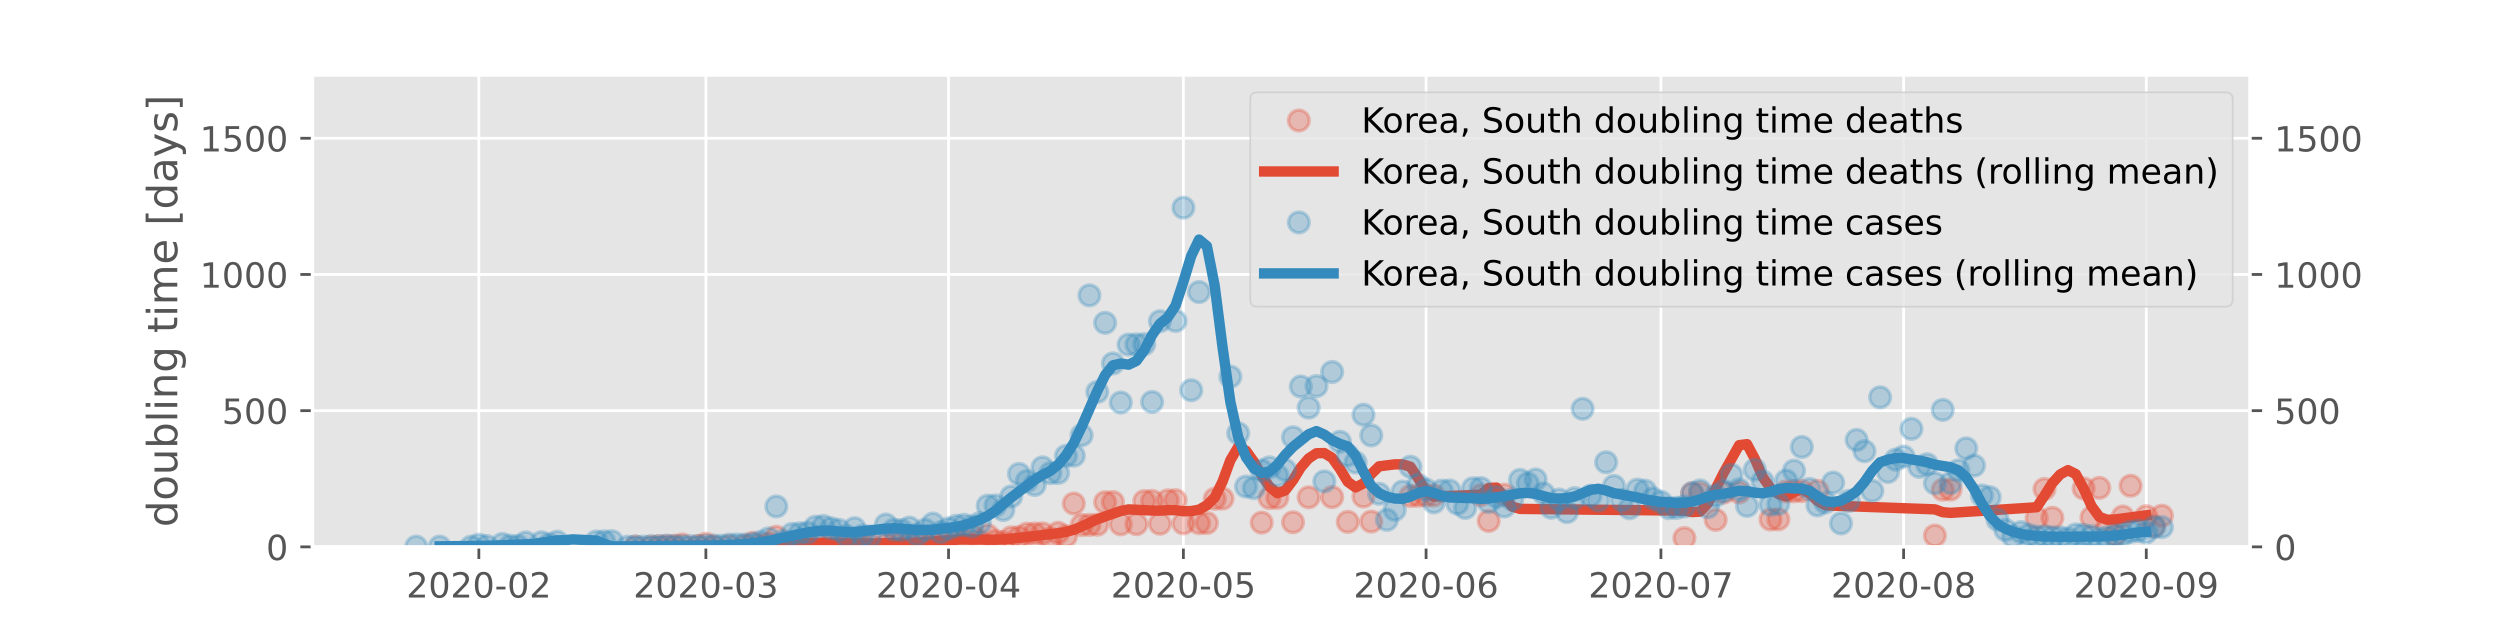 <?xml version="1.0" encoding="utf-8" standalone="no"?>
<!DOCTYPE svg PUBLIC "-//W3C//DTD SVG 1.1//EN"
  "http://www.w3.org/Graphics/SVG/1.1/DTD/svg11.dtd">
<!-- Created with matplotlib (https://matplotlib.org/) -->
<svg height="180pt" version="1.1" viewBox="0 0 720 180" width="720pt" xmlns="http://www.w3.org/2000/svg" xmlns:xlink="http://www.w3.org/1999/xlink">
 <defs>
  <style type="text/css">
*{stroke-linecap:butt;stroke-linejoin:round;}
  </style>
 </defs>
 <g id="figure_1">
  <g id="patch_1">
   <path d="M 0 180 
L 720 180 
L 720 0 
L 0 0 
z
" style="fill:#ffffff;"/>
  </g>
  <g id="axes_1">
   <g id="patch_2">
    <path d="M 90 157.5 
L 648 157.5 
L 648 21.6 
L 90 21.6 
z
" style="fill:#e5e5e5;"/>
   </g>
   <g id="matplotlib.axis_1">
    <g id="xtick_1">
     <g id="line2d_1">
      <path clip-path="url(#pc579641a99)" d="M 137.909 157.5 
L 137.909 21.6 
" style="fill:none;stroke:#ffffff;stroke-linecap:square;stroke-width:0.8;"/>
     </g>
     <g id="line2d_2">
      <defs>
       <path d="M 0 0 
L 0 3.5 
" id="md2f7b47557" style="stroke:#555555;stroke-width:0.8;"/>
      </defs>
      <g>
       <use style="fill:#555555;stroke:#555555;stroke-width:0.8;" x="137.909" xlink:href="#md2f7b47557" y="157.5"/>
      </g>
     </g>
     <g id="text_1">
      <!-- 2020-02 -->
      <defs>
       <path d="M 19.188 8.297 
L 53.609 8.297 
L 53.609 0 
L 7.328 0 
L 7.328 8.297 
Q 12.938 14.109 22.625 23.891 
Q 32.328 33.688 34.812 36.531 
Q 39.547 41.844 41.422 45.531 
Q 43.312 49.219 43.312 52.781 
Q 43.312 58.594 39.234 62.25 
Q 35.156 65.922 28.609 65.922 
Q 23.969 65.922 18.812 64.312 
Q 13.672 62.703 7.812 59.422 
L 7.812 69.391 
Q 13.766 71.781 18.938 73 
Q 24.125 74.219 28.422 74.219 
Q 39.75 74.219 46.484 68.547 
Q 53.219 62.891 53.219 53.422 
Q 53.219 48.922 51.531 44.891 
Q 49.859 40.875 45.406 35.406 
Q 44.188 33.984 37.641 27.219 
Q 31.109 20.453 19.188 8.297 
z
" id="DejaVuSans-50"/>
       <path d="M 31.781 66.406 
Q 24.172 66.406 20.328 58.906 
Q 16.5 51.422 16.5 36.375 
Q 16.5 21.391 20.328 13.891 
Q 24.172 6.391 31.781 6.391 
Q 39.453 6.391 43.281 13.891 
Q 47.125 21.391 47.125 36.375 
Q 47.125 51.422 43.281 58.906 
Q 39.453 66.406 31.781 66.406 
z
M 31.781 74.219 
Q 44.047 74.219 50.516 64.516 
Q 56.984 54.828 56.984 36.375 
Q 56.984 17.969 50.516 8.266 
Q 44.047 -1.422 31.781 -1.422 
Q 19.531 -1.422 13.062 8.266 
Q 6.594 17.969 6.594 36.375 
Q 6.594 54.828 13.062 64.516 
Q 19.531 74.219 31.781 74.219 
z
" id="DejaVuSans-48"/>
       <path d="M 4.891 31.391 
L 31.203 31.391 
L 31.203 23.391 
L 4.891 23.391 
z
" id="DejaVuSans-45"/>
      </defs>
      <g style="fill:#555555;" transform="translate(117.018 172.098)scale(0.1 -0.1)">
       <use xlink:href="#DejaVuSans-50"/>
       <use x="63.623" xlink:href="#DejaVuSans-48"/>
       <use x="127.246" xlink:href="#DejaVuSans-50"/>
       <use x="190.869" xlink:href="#DejaVuSans-48"/>
       <use x="254.492" xlink:href="#DejaVuSans-45"/>
       <use x="290.576" xlink:href="#DejaVuSans-48"/>
       <use x="354.199" xlink:href="#DejaVuSans-50"/>
      </g>
     </g>
    </g>
    <g id="xtick_2">
     <g id="line2d_3">
      <path clip-path="url(#pc579641a99)" d="M 203.291 157.5 
L 203.291 21.6 
" style="fill:none;stroke:#ffffff;stroke-linecap:square;stroke-width:0.8;"/>
     </g>
     <g id="line2d_4">
      <g>
       <use style="fill:#555555;stroke:#555555;stroke-width:0.8;" x="203.291" xlink:href="#md2f7b47557" y="157.5"/>
      </g>
     </g>
     <g id="text_2">
      <!-- 2020-03 -->
      <defs>
       <path d="M 40.578 39.312 
Q 47.656 37.797 51.625 33 
Q 55.609 28.219 55.609 21.188 
Q 55.609 10.406 48.188 4.484 
Q 40.766 -1.422 27.094 -1.422 
Q 22.516 -1.422 17.656 -0.516 
Q 12.797 0.391 7.625 2.203 
L 7.625 11.719 
Q 11.719 9.328 16.594 8.109 
Q 21.484 6.891 26.812 6.891 
Q 36.078 6.891 40.938 10.547 
Q 45.797 14.203 45.797 21.188 
Q 45.797 27.641 41.281 31.266 
Q 36.766 34.906 28.719 34.906 
L 20.219 34.906 
L 20.219 43.016 
L 29.109 43.016 
Q 36.375 43.016 40.234 45.922 
Q 44.094 48.828 44.094 54.297 
Q 44.094 59.906 40.109 62.906 
Q 36.141 65.922 28.719 65.922 
Q 24.656 65.922 20.016 65.031 
Q 15.375 64.156 9.812 62.312 
L 9.812 71.094 
Q 15.438 72.656 20.344 73.438 
Q 25.25 74.219 29.594 74.219 
Q 40.828 74.219 47.359 69.109 
Q 53.906 64.016 53.906 55.328 
Q 53.906 49.266 50.438 45.094 
Q 46.969 40.922 40.578 39.312 
z
" id="DejaVuSans-51"/>
      </defs>
      <g style="fill:#555555;" transform="translate(182.4 172.098)scale(0.1 -0.1)">
       <use xlink:href="#DejaVuSans-50"/>
       <use x="63.623" xlink:href="#DejaVuSans-48"/>
       <use x="127.246" xlink:href="#DejaVuSans-50"/>
       <use x="190.869" xlink:href="#DejaVuSans-48"/>
       <use x="254.492" xlink:href="#DejaVuSans-45"/>
       <use x="290.576" xlink:href="#DejaVuSans-48"/>
       <use x="354.199" xlink:href="#DejaVuSans-51"/>
      </g>
     </g>
    </g>
    <g id="xtick_3">
     <g id="line2d_5">
      <path clip-path="url(#pc579641a99)" d="M 273.182 157.5 
L 273.182 21.6 
" style="fill:none;stroke:#ffffff;stroke-linecap:square;stroke-width:0.8;"/>
     </g>
     <g id="line2d_6">
      <g>
       <use style="fill:#555555;stroke:#555555;stroke-width:0.8;" x="273.182" xlink:href="#md2f7b47557" y="157.5"/>
      </g>
     </g>
     <g id="text_3">
      <!-- 2020-04 -->
      <defs>
       <path d="M 37.797 64.312 
L 12.891 25.391 
L 37.797 25.391 
z
M 35.203 72.906 
L 47.609 72.906 
L 47.609 25.391 
L 58.016 25.391 
L 58.016 17.188 
L 47.609 17.188 
L 47.609 0 
L 37.797 0 
L 37.797 17.188 
L 4.891 17.188 
L 4.891 26.703 
z
" id="DejaVuSans-52"/>
      </defs>
      <g style="fill:#555555;" transform="translate(252.29 172.098)scale(0.1 -0.1)">
       <use xlink:href="#DejaVuSans-50"/>
       <use x="63.623" xlink:href="#DejaVuSans-48"/>
       <use x="127.246" xlink:href="#DejaVuSans-50"/>
       <use x="190.869" xlink:href="#DejaVuSans-48"/>
       <use x="254.492" xlink:href="#DejaVuSans-45"/>
       <use x="290.576" xlink:href="#DejaVuSans-48"/>
       <use x="354.199" xlink:href="#DejaVuSans-52"/>
      </g>
     </g>
    </g>
    <g id="xtick_4">
     <g id="line2d_7">
      <path clip-path="url(#pc579641a99)" d="M 340.818 157.5 
L 340.818 21.6 
" style="fill:none;stroke:#ffffff;stroke-linecap:square;stroke-width:0.8;"/>
     </g>
     <g id="line2d_8">
      <g>
       <use style="fill:#555555;stroke:#555555;stroke-width:0.8;" x="340.818" xlink:href="#md2f7b47557" y="157.5"/>
      </g>
     </g>
     <g id="text_4">
      <!-- 2020-05 -->
      <defs>
       <path d="M 10.797 72.906 
L 49.516 72.906 
L 49.516 64.594 
L 19.828 64.594 
L 19.828 46.734 
Q 21.969 47.469 24.109 47.828 
Q 26.266 48.188 28.422 48.188 
Q 40.625 48.188 47.75 41.5 
Q 54.891 34.812 54.891 23.391 
Q 54.891 11.625 47.562 5.094 
Q 40.234 -1.422 26.906 -1.422 
Q 22.312 -1.422 17.547 -0.641 
Q 12.797 0.141 7.719 1.703 
L 7.719 11.625 
Q 12.109 9.234 16.797 8.062 
Q 21.484 6.891 26.703 6.891 
Q 35.156 6.891 40.078 11.328 
Q 45.016 15.766 45.016 23.391 
Q 45.016 31 40.078 35.438 
Q 35.156 39.891 26.703 39.891 
Q 22.75 39.891 18.812 39.016 
Q 14.891 38.141 10.797 36.281 
z
" id="DejaVuSans-53"/>
      </defs>
      <g style="fill:#555555;" transform="translate(319.927 172.098)scale(0.1 -0.1)">
       <use xlink:href="#DejaVuSans-50"/>
       <use x="63.623" xlink:href="#DejaVuSans-48"/>
       <use x="127.246" xlink:href="#DejaVuSans-50"/>
       <use x="190.869" xlink:href="#DejaVuSans-48"/>
       <use x="254.492" xlink:href="#DejaVuSans-45"/>
       <use x="290.576" xlink:href="#DejaVuSans-48"/>
       <use x="354.199" xlink:href="#DejaVuSans-53"/>
      </g>
     </g>
    </g>
    <g id="xtick_5">
     <g id="line2d_9">
      <path clip-path="url(#pc579641a99)" d="M 410.709 157.5 
L 410.709 21.6 
" style="fill:none;stroke:#ffffff;stroke-linecap:square;stroke-width:0.8;"/>
     </g>
     <g id="line2d_10">
      <g>
       <use style="fill:#555555;stroke:#555555;stroke-width:0.8;" x="410.709" xlink:href="#md2f7b47557" y="157.5"/>
      </g>
     </g>
     <g id="text_5">
      <!-- 2020-06 -->
      <defs>
       <path d="M 33.016 40.375 
Q 26.375 40.375 22.484 35.828 
Q 18.609 31.297 18.609 23.391 
Q 18.609 15.531 22.484 10.953 
Q 26.375 6.391 33.016 6.391 
Q 39.656 6.391 43.531 10.953 
Q 47.406 15.531 47.406 23.391 
Q 47.406 31.297 43.531 35.828 
Q 39.656 40.375 33.016 40.375 
z
M 52.594 71.297 
L 52.594 62.312 
Q 48.875 64.062 45.094 64.984 
Q 41.312 65.922 37.594 65.922 
Q 27.828 65.922 22.672 59.328 
Q 17.531 52.734 16.797 39.406 
Q 19.672 43.656 24.016 45.922 
Q 28.375 48.188 33.594 48.188 
Q 44.578 48.188 50.953 41.516 
Q 57.328 34.859 57.328 23.391 
Q 57.328 12.156 50.688 5.359 
Q 44.047 -1.422 33.016 -1.422 
Q 20.359 -1.422 13.672 8.266 
Q 6.984 17.969 6.984 36.375 
Q 6.984 53.656 15.188 63.938 
Q 23.391 74.219 37.203 74.219 
Q 40.922 74.219 44.703 73.484 
Q 48.484 72.75 52.594 71.297 
z
" id="DejaVuSans-54"/>
      </defs>
      <g style="fill:#555555;" transform="translate(389.818 172.098)scale(0.1 -0.1)">
       <use xlink:href="#DejaVuSans-50"/>
       <use x="63.623" xlink:href="#DejaVuSans-48"/>
       <use x="127.246" xlink:href="#DejaVuSans-50"/>
       <use x="190.869" xlink:href="#DejaVuSans-48"/>
       <use x="254.492" xlink:href="#DejaVuSans-45"/>
       <use x="290.576" xlink:href="#DejaVuSans-48"/>
       <use x="354.199" xlink:href="#DejaVuSans-54"/>
      </g>
     </g>
    </g>
    <g id="xtick_6">
     <g id="line2d_11">
      <path clip-path="url(#pc579641a99)" d="M 478.345 157.5 
L 478.345 21.6 
" style="fill:none;stroke:#ffffff;stroke-linecap:square;stroke-width:0.8;"/>
     </g>
     <g id="line2d_12">
      <g>
       <use style="fill:#555555;stroke:#555555;stroke-width:0.8;" x="478.345" xlink:href="#md2f7b47557" y="157.5"/>
      </g>
     </g>
     <g id="text_6">
      <!-- 2020-07 -->
      <defs>
       <path d="M 8.203 72.906 
L 55.078 72.906 
L 55.078 68.703 
L 28.609 0 
L 18.312 0 
L 43.219 64.594 
L 8.203 64.594 
z
" id="DejaVuSans-55"/>
      </defs>
      <g style="fill:#555555;" transform="translate(457.454 172.098)scale(0.1 -0.1)">
       <use xlink:href="#DejaVuSans-50"/>
       <use x="63.623" xlink:href="#DejaVuSans-48"/>
       <use x="127.246" xlink:href="#DejaVuSans-50"/>
       <use x="190.869" xlink:href="#DejaVuSans-48"/>
       <use x="254.492" xlink:href="#DejaVuSans-45"/>
       <use x="290.576" xlink:href="#DejaVuSans-48"/>
       <use x="354.199" xlink:href="#DejaVuSans-55"/>
      </g>
     </g>
    </g>
    <g id="xtick_7">
     <g id="line2d_13">
      <path clip-path="url(#pc579641a99)" d="M 548.236 157.5 
L 548.236 21.6 
" style="fill:none;stroke:#ffffff;stroke-linecap:square;stroke-width:0.8;"/>
     </g>
     <g id="line2d_14">
      <g>
       <use style="fill:#555555;stroke:#555555;stroke-width:0.8;" x="548.236" xlink:href="#md2f7b47557" y="157.5"/>
      </g>
     </g>
     <g id="text_7">
      <!-- 2020-08 -->
      <defs>
       <path d="M 31.781 34.625 
Q 24.75 34.625 20.719 30.859 
Q 16.703 27.094 16.703 20.516 
Q 16.703 13.922 20.719 10.156 
Q 24.75 6.391 31.781 6.391 
Q 38.812 6.391 42.859 10.172 
Q 46.922 13.969 46.922 20.516 
Q 46.922 27.094 42.891 30.859 
Q 38.875 34.625 31.781 34.625 
z
M 21.922 38.812 
Q 15.578 40.375 12.031 44.719 
Q 8.5 49.078 8.5 55.328 
Q 8.5 64.062 14.719 69.141 
Q 20.953 74.219 31.781 74.219 
Q 42.672 74.219 48.875 69.141 
Q 55.078 64.062 55.078 55.328 
Q 55.078 49.078 51.531 44.719 
Q 48 40.375 41.703 38.812 
Q 48.828 37.156 52.797 32.312 
Q 56.781 27.484 56.781 20.516 
Q 56.781 9.906 50.312 4.234 
Q 43.844 -1.422 31.781 -1.422 
Q 19.734 -1.422 13.25 4.234 
Q 6.781 9.906 6.781 20.516 
Q 6.781 27.484 10.781 32.312 
Q 14.797 37.156 21.922 38.812 
z
M 18.312 54.391 
Q 18.312 48.734 21.844 45.562 
Q 25.391 42.391 31.781 42.391 
Q 38.141 42.391 41.719 45.562 
Q 45.312 48.734 45.312 54.391 
Q 45.312 60.062 41.719 63.234 
Q 38.141 66.406 31.781 66.406 
Q 25.391 66.406 21.844 63.234 
Q 18.312 60.062 18.312 54.391 
z
" id="DejaVuSans-56"/>
      </defs>
      <g style="fill:#555555;" transform="translate(527.345 172.098)scale(0.1 -0.1)">
       <use xlink:href="#DejaVuSans-50"/>
       <use x="63.623" xlink:href="#DejaVuSans-48"/>
       <use x="127.246" xlink:href="#DejaVuSans-50"/>
       <use x="190.869" xlink:href="#DejaVuSans-48"/>
       <use x="254.492" xlink:href="#DejaVuSans-45"/>
       <use x="290.576" xlink:href="#DejaVuSans-48"/>
       <use x="354.199" xlink:href="#DejaVuSans-56"/>
      </g>
     </g>
    </g>
    <g id="xtick_8">
     <g id="line2d_15">
      <path clip-path="url(#pc579641a99)" d="M 618.127 157.5 
L 618.127 21.6 
" style="fill:none;stroke:#ffffff;stroke-linecap:square;stroke-width:0.8;"/>
     </g>
     <g id="line2d_16">
      <g>
       <use style="fill:#555555;stroke:#555555;stroke-width:0.8;" x="618.127" xlink:href="#md2f7b47557" y="157.5"/>
      </g>
     </g>
     <g id="text_8">
      <!-- 2020-09 -->
      <defs>
       <path d="M 10.984 1.516 
L 10.984 10.5 
Q 14.703 8.734 18.5 7.812 
Q 22.312 6.891 25.984 6.891 
Q 35.75 6.891 40.891 13.453 
Q 46.047 20.016 46.781 33.406 
Q 43.953 29.203 39.594 26.953 
Q 35.25 24.703 29.984 24.703 
Q 19.047 24.703 12.672 31.312 
Q 6.297 37.938 6.297 49.422 
Q 6.297 60.641 12.938 67.422 
Q 19.578 74.219 30.609 74.219 
Q 43.266 74.219 49.922 64.516 
Q 56.594 54.828 56.594 36.375 
Q 56.594 19.141 48.406 8.859 
Q 40.234 -1.422 26.422 -1.422 
Q 22.703 -1.422 18.891 -0.688 
Q 15.094 0.047 10.984 1.516 
z
M 30.609 32.422 
Q 37.25 32.422 41.125 36.953 
Q 45.016 41.5 45.016 49.422 
Q 45.016 57.281 41.125 61.844 
Q 37.25 66.406 30.609 66.406 
Q 23.969 66.406 20.094 61.844 
Q 16.219 57.281 16.219 49.422 
Q 16.219 41.5 20.094 36.953 
Q 23.969 32.422 30.609 32.422 
z
" id="DejaVuSans-57"/>
      </defs>
      <g style="fill:#555555;" transform="translate(597.236 172.098)scale(0.1 -0.1)">
       <use xlink:href="#DejaVuSans-50"/>
       <use x="63.623" xlink:href="#DejaVuSans-48"/>
       <use x="127.246" xlink:href="#DejaVuSans-50"/>
       <use x="190.869" xlink:href="#DejaVuSans-48"/>
       <use x="254.492" xlink:href="#DejaVuSans-45"/>
       <use x="290.576" xlink:href="#DejaVuSans-48"/>
       <use x="354.199" xlink:href="#DejaVuSans-57"/>
      </g>
     </g>
    </g>
   </g>
   <g id="matplotlib.axis_2">
    <g id="ytick_1">
     <g id="line2d_17">
      <path clip-path="url(#pc579641a99)" d="M 90 157.5 
L 648 157.5 
" style="fill:none;stroke:#ffffff;stroke-linecap:square;stroke-width:0.8;"/>
     </g>
     <g id="line2d_18">
      <defs>
       <path d="M 0 0 
L -3.5 0 
" id="m24632178ad" style="stroke:#555555;stroke-width:0.8;"/>
      </defs>
      <g>
       <use style="fill:#555555;stroke:#555555;stroke-width:0.8;" x="90" xlink:href="#m24632178ad" y="157.5"/>
      </g>
     </g>
     <g id="line2d_19">
      <defs>
       <path d="M 0 0 
L 3.5 0 
" id="macfd7f70a1" style="stroke:#555555;stroke-width:0.8;"/>
      </defs>
      <g>
       <use style="fill:#555555;stroke:#555555;stroke-width:0.8;" x="648" xlink:href="#macfd7f70a1" y="157.5"/>
      </g>
     </g>
     <g id="text_9">
      <!-- 0 -->
      <g style="fill:#555555;" transform="translate(76.638 161.299)scale(0.1 -0.1)">
       <use xlink:href="#DejaVuSans-48"/>
      </g>
     </g>
     <g id="text_10">
      <!-- 0 -->
      <g style="fill:#555555;" transform="translate(655 161.299)scale(0.1 -0.1)">
       <use xlink:href="#DejaVuSans-48"/>
      </g>
     </g>
    </g>
    <g id="ytick_2">
     <g id="line2d_20">
      <path clip-path="url(#pc579641a99)" d="M 90 118.272 
L 648 118.272 
" style="fill:none;stroke:#ffffff;stroke-linecap:square;stroke-width:0.8;"/>
     </g>
     <g id="line2d_21">
      <g>
       <use style="fill:#555555;stroke:#555555;stroke-width:0.8;" x="90" xlink:href="#m24632178ad" y="118.272"/>
      </g>
     </g>
     <g id="line2d_22">
      <g>
       <use style="fill:#555555;stroke:#555555;stroke-width:0.8;" x="648" xlink:href="#macfd7f70a1" y="118.272"/>
      </g>
     </g>
     <g id="text_11">
      <!-- 500 -->
      <g style="fill:#555555;" transform="translate(63.913 122.071)scale(0.1 -0.1)">
       <use xlink:href="#DejaVuSans-53"/>
       <use x="63.623" xlink:href="#DejaVuSans-48"/>
       <use x="127.246" xlink:href="#DejaVuSans-48"/>
      </g>
     </g>
     <g id="text_12">
      <!-- 500 -->
      <g style="fill:#555555;" transform="translate(655 122.071)scale(0.1 -0.1)">
       <use xlink:href="#DejaVuSans-53"/>
       <use x="63.623" xlink:href="#DejaVuSans-48"/>
       <use x="127.246" xlink:href="#DejaVuSans-48"/>
      </g>
     </g>
    </g>
    <g id="ytick_3">
     <g id="line2d_23">
      <path clip-path="url(#pc579641a99)" d="M 90 79.045 
L 648 79.045 
" style="fill:none;stroke:#ffffff;stroke-linecap:square;stroke-width:0.8;"/>
     </g>
     <g id="line2d_24">
      <g>
       <use style="fill:#555555;stroke:#555555;stroke-width:0.8;" x="90" xlink:href="#m24632178ad" y="79.045"/>
      </g>
     </g>
     <g id="line2d_25">
      <g>
       <use style="fill:#555555;stroke:#555555;stroke-width:0.8;" x="648" xlink:href="#macfd7f70a1" y="79.045"/>
      </g>
     </g>
     <g id="text_13">
      <!-- 1000 -->
      <defs>
       <path d="M 12.406 8.297 
L 28.516 8.297 
L 28.516 63.922 
L 10.984 60.406 
L 10.984 69.391 
L 28.422 72.906 
L 38.281 72.906 
L 38.281 8.297 
L 54.391 8.297 
L 54.391 0 
L 12.406 0 
z
" id="DejaVuSans-49"/>
      </defs>
      <g style="fill:#555555;" transform="translate(57.55 82.844)scale(0.1 -0.1)">
       <use xlink:href="#DejaVuSans-49"/>
       <use x="63.623" xlink:href="#DejaVuSans-48"/>
       <use x="127.246" xlink:href="#DejaVuSans-48"/>
       <use x="190.869" xlink:href="#DejaVuSans-48"/>
      </g>
     </g>
     <g id="text_14">
      <!-- 1000 -->
      <g style="fill:#555555;" transform="translate(655 82.844)scale(0.1 -0.1)">
       <use xlink:href="#DejaVuSans-49"/>
       <use x="63.623" xlink:href="#DejaVuSans-48"/>
       <use x="127.246" xlink:href="#DejaVuSans-48"/>
       <use x="190.869" xlink:href="#DejaVuSans-48"/>
      </g>
     </g>
    </g>
    <g id="ytick_4">
     <g id="line2d_26">
      <path clip-path="url(#pc579641a99)" d="M 90 39.817 
L 648 39.817 
" style="fill:none;stroke:#ffffff;stroke-linecap:square;stroke-width:0.8;"/>
     </g>
     <g id="line2d_27">
      <g>
       <use style="fill:#555555;stroke:#555555;stroke-width:0.8;" x="90" xlink:href="#m24632178ad" y="39.817"/>
      </g>
     </g>
     <g id="line2d_28">
      <g>
       <use style="fill:#555555;stroke:#555555;stroke-width:0.8;" x="648" xlink:href="#macfd7f70a1" y="39.817"/>
      </g>
     </g>
     <g id="text_15">
      <!-- 1500 -->
      <g style="fill:#555555;" transform="translate(57.55 43.616)scale(0.1 -0.1)">
       <use xlink:href="#DejaVuSans-49"/>
       <use x="63.623" xlink:href="#DejaVuSans-53"/>
       <use x="127.246" xlink:href="#DejaVuSans-48"/>
       <use x="190.869" xlink:href="#DejaVuSans-48"/>
      </g>
     </g>
     <g id="text_16">
      <!-- 1500 -->
      <g style="fill:#555555;" transform="translate(655 43.616)scale(0.1 -0.1)">
       <use xlink:href="#DejaVuSans-49"/>
       <use x="63.623" xlink:href="#DejaVuSans-53"/>
       <use x="127.246" xlink:href="#DejaVuSans-48"/>
       <use x="190.869" xlink:href="#DejaVuSans-48"/>
      </g>
     </g>
    </g>
    <g id="text_17">
     <!-- doubling time [days] -->
     <defs>
      <path d="M 45.406 46.391 
L 45.406 75.984 
L 54.391 75.984 
L 54.391 0 
L 45.406 0 
L 45.406 8.203 
Q 42.578 3.328 38.25 0.953 
Q 33.938 -1.422 27.875 -1.422 
Q 17.969 -1.422 11.734 6.484 
Q 5.516 14.406 5.516 27.297 
Q 5.516 40.188 11.734 48.094 
Q 17.969 56 27.875 56 
Q 33.938 56 38.25 53.625 
Q 42.578 51.266 45.406 46.391 
z
M 14.797 27.297 
Q 14.797 17.391 18.875 11.75 
Q 22.953 6.109 30.078 6.109 
Q 37.203 6.109 41.297 11.75 
Q 45.406 17.391 45.406 27.297 
Q 45.406 37.203 41.297 42.844 
Q 37.203 48.484 30.078 48.484 
Q 22.953 48.484 18.875 42.844 
Q 14.797 37.203 14.797 27.297 
z
" id="DejaVuSans-100"/>
      <path d="M 30.609 48.391 
Q 23.391 48.391 19.188 42.75 
Q 14.984 37.109 14.984 27.297 
Q 14.984 17.484 19.156 11.844 
Q 23.344 6.203 30.609 6.203 
Q 37.797 6.203 41.984 11.859 
Q 46.188 17.531 46.188 27.297 
Q 46.188 37.016 41.984 42.703 
Q 37.797 48.391 30.609 48.391 
z
M 30.609 56 
Q 42.328 56 49.016 48.375 
Q 55.719 40.766 55.719 27.297 
Q 55.719 13.875 49.016 6.219 
Q 42.328 -1.422 30.609 -1.422 
Q 18.844 -1.422 12.172 6.219 
Q 5.516 13.875 5.516 27.297 
Q 5.516 40.766 12.172 48.375 
Q 18.844 56 30.609 56 
z
" id="DejaVuSans-111"/>
      <path d="M 8.5 21.578 
L 8.5 54.688 
L 17.484 54.688 
L 17.484 21.922 
Q 17.484 14.156 20.5 10.266 
Q 23.531 6.391 29.594 6.391 
Q 36.859 6.391 41.078 11.031 
Q 45.312 15.672 45.312 23.688 
L 45.312 54.688 
L 54.297 54.688 
L 54.297 0 
L 45.312 0 
L 45.312 8.406 
Q 42.047 3.422 37.719 1 
Q 33.406 -1.422 27.688 -1.422 
Q 18.266 -1.422 13.375 4.438 
Q 8.5 10.297 8.5 21.578 
z
M 31.109 56 
z
" id="DejaVuSans-117"/>
      <path d="M 48.688 27.297 
Q 48.688 37.203 44.609 42.844 
Q 40.531 48.484 33.406 48.484 
Q 26.266 48.484 22.188 42.844 
Q 18.109 37.203 18.109 27.297 
Q 18.109 17.391 22.188 11.75 
Q 26.266 6.109 33.406 6.109 
Q 40.531 6.109 44.609 11.75 
Q 48.688 17.391 48.688 27.297 
z
M 18.109 46.391 
Q 20.953 51.266 25.266 53.625 
Q 29.594 56 35.594 56 
Q 45.562 56 51.781 48.094 
Q 58.016 40.188 58.016 27.297 
Q 58.016 14.406 51.781 6.484 
Q 45.562 -1.422 35.594 -1.422 
Q 29.594 -1.422 25.266 0.953 
Q 20.953 3.328 18.109 8.203 
L 18.109 0 
L 9.078 0 
L 9.078 75.984 
L 18.109 75.984 
z
" id="DejaVuSans-98"/>
      <path d="M 9.422 75.984 
L 18.406 75.984 
L 18.406 0 
L 9.422 0 
z
" id="DejaVuSans-108"/>
      <path d="M 9.422 54.688 
L 18.406 54.688 
L 18.406 0 
L 9.422 0 
z
M 9.422 75.984 
L 18.406 75.984 
L 18.406 64.594 
L 9.422 64.594 
z
" id="DejaVuSans-105"/>
      <path d="M 54.891 33.016 
L 54.891 0 
L 45.906 0 
L 45.906 32.719 
Q 45.906 40.484 42.875 44.328 
Q 39.844 48.188 33.797 48.188 
Q 26.516 48.188 22.312 43.547 
Q 18.109 38.922 18.109 30.906 
L 18.109 0 
L 9.078 0 
L 9.078 54.688 
L 18.109 54.688 
L 18.109 46.188 
Q 21.344 51.125 25.703 53.562 
Q 30.078 56 35.797 56 
Q 45.219 56 50.047 50.172 
Q 54.891 44.344 54.891 33.016 
z
" id="DejaVuSans-110"/>
      <path d="M 45.406 27.984 
Q 45.406 37.75 41.375 43.109 
Q 37.359 48.484 30.078 48.484 
Q 22.859 48.484 18.828 43.109 
Q 14.797 37.75 14.797 27.984 
Q 14.797 18.266 18.828 12.891 
Q 22.859 7.516 30.078 7.516 
Q 37.359 7.516 41.375 12.891 
Q 45.406 18.266 45.406 27.984 
z
M 54.391 6.781 
Q 54.391 -7.172 48.188 -13.984 
Q 42 -20.797 29.203 -20.797 
Q 24.469 -20.797 20.266 -20.094 
Q 16.062 -19.391 12.109 -17.922 
L 12.109 -9.188 
Q 16.062 -11.328 19.922 -12.344 
Q 23.781 -13.375 27.781 -13.375 
Q 36.625 -13.375 41.016 -8.766 
Q 45.406 -4.156 45.406 5.172 
L 45.406 9.625 
Q 42.625 4.781 38.281 2.391 
Q 33.938 0 27.875 0 
Q 17.828 0 11.672 7.656 
Q 5.516 15.328 5.516 27.984 
Q 5.516 40.672 11.672 48.328 
Q 17.828 56 27.875 56 
Q 33.938 56 38.281 53.609 
Q 42.625 51.219 45.406 46.391 
L 45.406 54.688 
L 54.391 54.688 
z
" id="DejaVuSans-103"/>
      <path id="DejaVuSans-32"/>
      <path d="M 18.312 70.219 
L 18.312 54.688 
L 36.812 54.688 
L 36.812 47.703 
L 18.312 47.703 
L 18.312 18.016 
Q 18.312 11.328 20.141 9.422 
Q 21.969 7.516 27.594 7.516 
L 36.812 7.516 
L 36.812 0 
L 27.594 0 
Q 17.188 0 13.234 3.875 
Q 9.281 7.766 9.281 18.016 
L 9.281 47.703 
L 2.688 47.703 
L 2.688 54.688 
L 9.281 54.688 
L 9.281 70.219 
z
" id="DejaVuSans-116"/>
      <path d="M 52 44.188 
Q 55.375 50.25 60.062 53.125 
Q 64.75 56 71.094 56 
Q 79.641 56 84.281 50.016 
Q 88.922 44.047 88.922 33.016 
L 88.922 0 
L 79.891 0 
L 79.891 32.719 
Q 79.891 40.578 77.094 44.375 
Q 74.312 48.188 68.609 48.188 
Q 61.625 48.188 57.562 43.547 
Q 53.516 38.922 53.516 30.906 
L 53.516 0 
L 44.484 0 
L 44.484 32.719 
Q 44.484 40.625 41.703 44.406 
Q 38.922 48.188 33.109 48.188 
Q 26.219 48.188 22.156 43.531 
Q 18.109 38.875 18.109 30.906 
L 18.109 0 
L 9.078 0 
L 9.078 54.688 
L 18.109 54.688 
L 18.109 46.188 
Q 21.188 51.219 25.484 53.609 
Q 29.781 56 35.688 56 
Q 41.656 56 45.828 52.969 
Q 50 49.953 52 44.188 
z
" id="DejaVuSans-109"/>
      <path d="M 56.203 29.594 
L 56.203 25.203 
L 14.891 25.203 
Q 15.484 15.922 20.484 11.062 
Q 25.484 6.203 34.422 6.203 
Q 39.594 6.203 44.453 7.469 
Q 49.312 8.734 54.109 11.281 
L 54.109 2.781 
Q 49.266 0.734 44.188 -0.344 
Q 39.109 -1.422 33.891 -1.422 
Q 20.797 -1.422 13.156 6.188 
Q 5.516 13.812 5.516 26.812 
Q 5.516 40.234 12.766 48.109 
Q 20.016 56 32.328 56 
Q 43.359 56 49.781 48.891 
Q 56.203 41.797 56.203 29.594 
z
M 47.219 32.234 
Q 47.125 39.594 43.094 43.984 
Q 39.062 48.391 32.422 48.391 
Q 24.906 48.391 20.391 44.141 
Q 15.875 39.891 15.188 32.172 
z
" id="DejaVuSans-101"/>
      <path d="M 8.594 75.984 
L 29.297 75.984 
L 29.297 69 
L 17.578 69 
L 17.578 -6.203 
L 29.297 -6.203 
L 29.297 -13.188 
L 8.594 -13.188 
z
" id="DejaVuSans-91"/>
      <path d="M 34.281 27.484 
Q 23.391 27.484 19.188 25 
Q 14.984 22.516 14.984 16.5 
Q 14.984 11.719 18.141 8.906 
Q 21.297 6.109 26.703 6.109 
Q 34.188 6.109 38.703 11.406 
Q 43.219 16.703 43.219 25.484 
L 43.219 27.484 
z
M 52.203 31.203 
L 52.203 0 
L 43.219 0 
L 43.219 8.297 
Q 40.141 3.328 35.547 0.953 
Q 30.953 -1.422 24.312 -1.422 
Q 15.922 -1.422 10.953 3.297 
Q 6 8.016 6 15.922 
Q 6 25.141 12.172 29.828 
Q 18.359 34.516 30.609 34.516 
L 43.219 34.516 
L 43.219 35.406 
Q 43.219 41.609 39.141 45 
Q 35.062 48.391 27.688 48.391 
Q 23 48.391 18.547 47.266 
Q 14.109 46.141 10.016 43.891 
L 10.016 52.203 
Q 14.938 54.109 19.578 55.047 
Q 24.219 56 28.609 56 
Q 40.484 56 46.344 49.844 
Q 52.203 43.703 52.203 31.203 
z
" id="DejaVuSans-97"/>
      <path d="M 32.172 -5.078 
Q 28.375 -14.844 24.75 -17.812 
Q 21.141 -20.797 15.094 -20.797 
L 7.906 -20.797 
L 7.906 -13.281 
L 13.188 -13.281 
Q 16.891 -13.281 18.938 -11.516 
Q 21 -9.766 23.484 -3.219 
L 25.094 0.875 
L 2.984 54.688 
L 12.5 54.688 
L 29.594 11.922 
L 46.688 54.688 
L 56.203 54.688 
z
" id="DejaVuSans-121"/>
      <path d="M 44.281 53.078 
L 44.281 44.578 
Q 40.484 46.531 36.375 47.5 
Q 32.281 48.484 27.875 48.484 
Q 21.188 48.484 17.844 46.438 
Q 14.5 44.391 14.5 40.281 
Q 14.5 37.156 16.891 35.375 
Q 19.281 33.594 26.516 31.984 
L 29.594 31.297 
Q 39.156 29.25 43.188 25.516 
Q 47.219 21.781 47.219 15.094 
Q 47.219 7.469 41.188 3.016 
Q 35.156 -1.422 24.609 -1.422 
Q 20.219 -1.422 15.453 -0.562 
Q 10.688 0.297 5.422 2 
L 5.422 11.281 
Q 10.406 8.688 15.234 7.391 
Q 20.062 6.109 24.812 6.109 
Q 31.156 6.109 34.562 8.281 
Q 37.984 10.453 37.984 14.406 
Q 37.984 18.062 35.516 20.016 
Q 33.062 21.969 24.703 23.781 
L 21.578 24.516 
Q 13.234 26.266 9.516 29.906 
Q 5.812 33.547 5.812 39.891 
Q 5.812 47.609 11.281 51.797 
Q 16.75 56 26.812 56 
Q 31.781 56 36.172 55.266 
Q 40.578 54.547 44.281 53.078 
z
" id="DejaVuSans-115"/>
      <path d="M 30.422 75.984 
L 30.422 -13.188 
L 9.719 -13.188 
L 9.719 -6.203 
L 21.391 -6.203 
L 21.391 69 
L 9.719 69 
L 9.719 75.984 
z
" id="DejaVuSans-93"/>
     </defs>
     <g style="fill:#555555;" transform="translate(51.054 151.801)rotate(-90)scale(0.12 -0.12)">
      <use xlink:href="#DejaVuSans-100"/>
      <use x="63.477" xlink:href="#DejaVuSans-111"/>
      <use x="124.658" xlink:href="#DejaVuSans-117"/>
      <use x="188.037" xlink:href="#DejaVuSans-98"/>
      <use x="251.514" xlink:href="#DejaVuSans-108"/>
      <use x="279.297" xlink:href="#DejaVuSans-105"/>
      <use x="307.08" xlink:href="#DejaVuSans-110"/>
      <use x="370.459" xlink:href="#DejaVuSans-103"/>
      <use x="433.936" xlink:href="#DejaVuSans-32"/>
      <use x="465.723" xlink:href="#DejaVuSans-116"/>
      <use x="504.932" xlink:href="#DejaVuSans-105"/>
      <use x="532.715" xlink:href="#DejaVuSans-109"/>
      <use x="630.127" xlink:href="#DejaVuSans-101"/>
      <use x="691.65" xlink:href="#DejaVuSans-32"/>
      <use x="723.438" xlink:href="#DejaVuSans-91"/>
      <use x="762.451" xlink:href="#DejaVuSans-100"/>
      <use x="825.928" xlink:href="#DejaVuSans-97"/>
      <use x="887.207" xlink:href="#DejaVuSans-121"/>
      <use x="946.387" xlink:href="#DejaVuSans-115"/>
      <use x="998.486" xlink:href="#DejaVuSans-93"/>
     </g>
    </g>
   </g>
   <g id="line2d_29">
    <defs>
     <path d="M 0 3 
C 0.796 3 1.559 2.684 2.121 2.121 
C 2.684 1.559 3 0.796 3 0 
C 3 -0.796 2.684 -1.559 2.121 -2.121 
C 1.559 -2.684 0.796 -3 0 -3 
C -0.796 -3 -1.559 -2.684 -2.121 -2.121 
C -2.684 -1.559 -3 -0.796 -3 0 
C -3 0.796 -2.684 1.559 -2.121 2.121 
C -1.559 2.684 -0.796 3 0 3 
z
" id="m7201bb5b6b" style="stroke:#e24a33;stroke-opacity:0.3;"/>
    </defs>
    <g clip-path="url(#pc579641a99)">
     <use style="fill:#e24a33;fill-opacity:0.3;stroke:#e24a33;stroke-opacity:0.3;" x="183" xlink:href="#m7201bb5b6b" y="157.422"/>
     <use style="fill:#e24a33;fill-opacity:0.3;stroke:#e24a33;stroke-opacity:0.3;" x="187.509" xlink:href="#m7201bb5b6b" y="157.451"/>
     <use style="fill:#e24a33;fill-opacity:0.3;stroke:#e24a33;stroke-opacity:0.3;" x="189.764" xlink:href="#m7201bb5b6b" y="157.311"/>
     <use style="fill:#e24a33;fill-opacity:0.3;stroke:#e24a33;stroke-opacity:0.3;" x="192.018" xlink:href="#m7201bb5b6b" y="157.256"/>
     <use style="fill:#e24a33;fill-opacity:0.3;stroke:#e24a33;stroke-opacity:0.3;" x="194.273" xlink:href="#m7201bb5b6b" y="157.202"/>
     <use style="fill:#e24a33;fill-opacity:0.3;stroke:#e24a33;stroke-opacity:0.3;" x="196.527" xlink:href="#m7201bb5b6b" y="156.821"/>
     <use style="fill:#e24a33;fill-opacity:0.3;stroke:#e24a33;stroke-opacity:0.3;" x="201.036" xlink:href="#m7201bb5b6b" y="157.238"/>
     <use style="fill:#e24a33;fill-opacity:0.3;stroke:#e24a33;stroke-opacity:0.3;" x="203.291" xlink:href="#m7201bb5b6b" y="156.603"/>
     <use style="fill:#e24a33;fill-opacity:0.3;stroke:#e24a33;stroke-opacity:0.3;" x="205.545" xlink:href="#m7201bb5b6b" y="157.391"/>
     <use style="fill:#e24a33;fill-opacity:0.3;stroke:#e24a33;stroke-opacity:0.3;" x="210.055" xlink:href="#m7201bb5b6b" y="157.256"/>
     <use style="fill:#e24a33;fill-opacity:0.3;stroke:#e24a33;stroke-opacity:0.3;" x="214.564" xlink:href="#m7201bb5b6b" y="157.202"/>
     <use style="fill:#e24a33;fill-opacity:0.3;stroke:#e24a33;stroke-opacity:0.3;" x="216.818" xlink:href="#m7201bb5b6b" y="156.331"/>
     <use style="fill:#e24a33;fill-opacity:0.3;stroke:#e24a33;stroke-opacity:0.3;" x="219.073" xlink:href="#m7201bb5b6b" y="157.075"/>
     <use style="fill:#e24a33;fill-opacity:0.3;stroke:#e24a33;stroke-opacity:0.3;" x="221.327" xlink:href="#m7201bb5b6b" y="156.567"/>
     <use style="fill:#e24a33;fill-opacity:0.3;stroke:#e24a33;stroke-opacity:0.3;" x="223.582" xlink:href="#m7201bb5b6b" y="154.591"/>
     <use style="fill:#e24a33;fill-opacity:0.3;stroke:#e24a33;stroke-opacity:0.3;" x="225.836" xlink:href="#m7201bb5b6b" y="156.984"/>
     <use style="fill:#e24a33;fill-opacity:0.3;stroke:#e24a33;stroke-opacity:0.3;" x="228.091" xlink:href="#m7201bb5b6b" y="156.929"/>
     <use style="fill:#e24a33;fill-opacity:0.3;stroke:#e24a33;stroke-opacity:0.3;" x="232.6" xlink:href="#m7201bb5b6b" y="156.875"/>
     <use style="fill:#e24a33;fill-opacity:0.3;stroke:#e24a33;stroke-opacity:0.3;" x="234.855" xlink:href="#m7201bb5b6b" y="156.168"/>
     <use style="fill:#e24a33;fill-opacity:0.3;stroke:#e24a33;stroke-opacity:0.3;" x="239.364" xlink:href="#m7201bb5b6b" y="156.793"/>
     <use style="fill:#e24a33;fill-opacity:0.3;stroke:#e24a33;stroke-opacity:0.3;" x="241.618" xlink:href="#m7201bb5b6b" y="156.005"/>
     <use style="fill:#e24a33;fill-opacity:0.3;stroke:#e24a33;stroke-opacity:0.3;" x="243.873" xlink:href="#m7201bb5b6b" y="156.821"/>
     <use style="fill:#e24a33;fill-opacity:0.3;stroke:#e24a33;stroke-opacity:0.3;" x="246.127" xlink:href="#m7201bb5b6b" y="155.823"/>
     <use style="fill:#e24a33;fill-opacity:0.3;stroke:#e24a33;stroke-opacity:0.3;" x="248.382" xlink:href="#m7201bb5b6b" y="156.834"/>
     <use style="fill:#e24a33;fill-opacity:0.3;stroke:#e24a33;stroke-opacity:0.3;" x="250.636" xlink:href="#m7201bb5b6b" y="156.857"/>
     <use style="fill:#e24a33;fill-opacity:0.3;stroke:#e24a33;stroke-opacity:0.3;" x="255.145" xlink:href="#m7201bb5b6b" y="156.802"/>
     <use style="fill:#e24a33;fill-opacity:0.3;stroke:#e24a33;stroke-opacity:0.3;" x="257.4" xlink:href="#m7201bb5b6b" y="156.385"/>
     <use style="fill:#e24a33;fill-opacity:0.3;stroke:#e24a33;stroke-opacity:0.3;" x="259.655" xlink:href="#m7201bb5b6b" y="156.103"/>
     <use style="fill:#e24a33;fill-opacity:0.3;stroke:#e24a33;stroke-opacity:0.3;" x="261.909" xlink:href="#m7201bb5b6b" y="156.583"/>
     <use style="fill:#e24a33;fill-opacity:0.3;stroke:#e24a33;stroke-opacity:0.3;" x="264.164" xlink:href="#m7201bb5b6b" y="155.961"/>
     <use style="fill:#e24a33;fill-opacity:0.3;stroke:#e24a33;stroke-opacity:0.3;" x="266.418" xlink:href="#m7201bb5b6b" y="156.494"/>
     <use style="fill:#e24a33;fill-opacity:0.3;stroke:#e24a33;stroke-opacity:0.3;" x="268.673" xlink:href="#m7201bb5b6b" y="156.095"/>
     <use style="fill:#e24a33;fill-opacity:0.3;stroke:#e24a33;stroke-opacity:0.3;" x="270.927" xlink:href="#m7201bb5b6b" y="155.325"/>
     <use style="fill:#e24a33;fill-opacity:0.3;stroke:#e24a33;stroke-opacity:0.3;" x="273.182" xlink:href="#m7201bb5b6b" y="154.536"/>
     <use style="fill:#e24a33;fill-opacity:0.3;stroke:#e24a33;stroke-opacity:0.3;" x="275.436" xlink:href="#m7201bb5b6b" y="155.23"/>
     <use style="fill:#e24a33;fill-opacity:0.3;stroke:#e24a33;stroke-opacity:0.3;" x="277.691" xlink:href="#m7201bb5b6b" y="155.635"/>
     <use style="fill:#e24a33;fill-opacity:0.3;stroke:#e24a33;stroke-opacity:0.3;" x="279.945" xlink:href="#m7201bb5b6b" y="154.319"/>
     <use style="fill:#e24a33;fill-opacity:0.3;stroke:#e24a33;stroke-opacity:0.3;" x="282.2" xlink:href="#m7201bb5b6b" y="155.869"/>
     <use style="fill:#e24a33;fill-opacity:0.3;stroke:#e24a33;stroke-opacity:0.3;" x="284.455" xlink:href="#m7201bb5b6b" y="154.156"/>
     <use style="fill:#e24a33;fill-opacity:0.3;stroke:#e24a33;stroke-opacity:0.3;" x="286.709" xlink:href="#m7201bb5b6b" y="155.787"/>
     <use style="fill:#e24a33;fill-opacity:0.3;stroke:#e24a33;stroke-opacity:0.3;" x="288.964" xlink:href="#m7201bb5b6b" y="156.168"/>
     <use style="fill:#e24a33;fill-opacity:0.3;stroke:#e24a33;stroke-opacity:0.3;" x="291.218" xlink:href="#m7201bb5b6b" y="154.754"/>
     <use style="fill:#e24a33;fill-opacity:0.3;stroke:#e24a33;stroke-opacity:0.3;" x="293.473" xlink:href="#m7201bb5b6b" y="154.699"/>
     <use style="fill:#e24a33;fill-opacity:0.3;stroke:#e24a33;stroke-opacity:0.3;" x="295.727" xlink:href="#m7201bb5b6b" y="153.702"/>
     <use style="fill:#e24a33;fill-opacity:0.3;stroke:#e24a33;stroke-opacity:0.3;" x="297.982" xlink:href="#m7201bb5b6b" y="153.648"/>
     <use style="fill:#e24a33;fill-opacity:0.3;stroke:#e24a33;stroke-opacity:0.3;" x="300.236" xlink:href="#m7201bb5b6b" y="153.594"/>
     <use style="fill:#e24a33;fill-opacity:0.3;stroke:#e24a33;stroke-opacity:0.3;" x="302.491" xlink:href="#m7201bb5b6b" y="155.113"/>
     <use style="fill:#e24a33;fill-opacity:0.3;stroke:#e24a33;stroke-opacity:0.3;" x="304.745" xlink:href="#m7201bb5b6b" y="153.449"/>
     <use style="fill:#e24a33;fill-opacity:0.3;stroke:#e24a33;stroke-opacity:0.3;" x="307" xlink:href="#m7201bb5b6b" y="154.414"/>
     <use style="fill:#e24a33;fill-opacity:0.3;stroke:#e24a33;stroke-opacity:0.3;" x="309.255" xlink:href="#m7201bb5b6b" y="145.02"/>
     <use style="fill:#e24a33;fill-opacity:0.3;stroke:#e24a33;stroke-opacity:0.3;" x="311.509" xlink:href="#m7201bb5b6b" y="151.219"/>
     <use style="fill:#e24a33;fill-opacity:0.3;stroke:#e24a33;stroke-opacity:0.3;" x="313.764" xlink:href="#m7201bb5b6b" y="151.165"/>
     <use style="fill:#e24a33;fill-opacity:0.3;stroke:#e24a33;stroke-opacity:0.3;" x="316.018" xlink:href="#m7201bb5b6b" y="151.11"/>
     <use style="fill:#e24a33;fill-opacity:0.3;stroke:#e24a33;stroke-opacity:0.3;" x="318.273" xlink:href="#m7201bb5b6b" y="144.639"/>
     <use style="fill:#e24a33;fill-opacity:0.3;stroke:#e24a33;stroke-opacity:0.3;" x="320.527" xlink:href="#m7201bb5b6b" y="144.584"/>
     <use style="fill:#e24a33;fill-opacity:0.3;stroke:#e24a33;stroke-opacity:0.3;" x="322.782" xlink:href="#m7201bb5b6b" y="151.001"/>
     <use style="fill:#e24a33;fill-opacity:0.3;stroke:#e24a33;stroke-opacity:0.3;" x="327.291" xlink:href="#m7201bb5b6b" y="150.947"/>
     <use style="fill:#e24a33;fill-opacity:0.3;stroke:#e24a33;stroke-opacity:0.3;" x="329.545" xlink:href="#m7201bb5b6b" y="144.313"/>
     <use style="fill:#e24a33;fill-opacity:0.3;stroke:#e24a33;stroke-opacity:0.3;" x="331.8" xlink:href="#m7201bb5b6b" y="144.258"/>
     <use style="fill:#e24a33;fill-opacity:0.3;stroke:#e24a33;stroke-opacity:0.3;" x="334.055" xlink:href="#m7201bb5b6b" y="150.838"/>
     <use style="fill:#e24a33;fill-opacity:0.3;stroke:#e24a33;stroke-opacity:0.3;" x="336.309" xlink:href="#m7201bb5b6b" y="144.095"/>
     <use style="fill:#e24a33;fill-opacity:0.3;stroke:#e24a33;stroke-opacity:0.3;" x="338.564" xlink:href="#m7201bb5b6b" y="144.041"/>
     <use style="fill:#e24a33;fill-opacity:0.3;stroke:#e24a33;stroke-opacity:0.3;" x="340.818" xlink:href="#m7201bb5b6b" y="150.73"/>
     <use style="fill:#e24a33;fill-opacity:0.3;stroke:#e24a33;stroke-opacity:0.3;" x="345.327" xlink:href="#m7201bb5b6b" y="150.675"/>
     <use style="fill:#e24a33;fill-opacity:0.3;stroke:#e24a33;stroke-opacity:0.3;" x="347.582" xlink:href="#m7201bb5b6b" y="150.621"/>
     <use style="fill:#e24a33;fill-opacity:0.3;stroke:#e24a33;stroke-opacity:0.3;" x="349.836" xlink:href="#m7201bb5b6b" y="143.66"/>
     <use style="fill:#e24a33;fill-opacity:0.3;stroke:#e24a33;stroke-opacity:0.3;" x="352.091" xlink:href="#m7201bb5b6b" y="143.606"/>
     <use style="fill:#e24a33;fill-opacity:0.3;stroke:#e24a33;stroke-opacity:0.3;" x="363.364" xlink:href="#m7201bb5b6b" y="150.512"/>
     <use style="fill:#e24a33;fill-opacity:0.3;stroke:#e24a33;stroke-opacity:0.3;" x="365.618" xlink:href="#m7201bb5b6b" y="143.442"/>
     <use style="fill:#e24a33;fill-opacity:0.3;stroke:#e24a33;stroke-opacity:0.3;" x="367.873" xlink:href="#m7201bb5b6b" y="143.388"/>
     <use style="fill:#e24a33;fill-opacity:0.3;stroke:#e24a33;stroke-opacity:0.3;" x="372.382" xlink:href="#m7201bb5b6b" y="150.403"/>
     <use style="fill:#e24a33;fill-opacity:0.3;stroke:#e24a33;stroke-opacity:0.3;" x="376.891" xlink:href="#m7201bb5b6b" y="143.225"/>
     <use style="fill:#e24a33;fill-opacity:0.3;stroke:#e24a33;stroke-opacity:0.3;" x="383.655" xlink:href="#m7201bb5b6b" y="143.171"/>
     <use style="fill:#e24a33;fill-opacity:0.3;stroke:#e24a33;stroke-opacity:0.3;" x="388.164" xlink:href="#m7201bb5b6b" y="150.295"/>
     <use style="fill:#e24a33;fill-opacity:0.3;stroke:#e24a33;stroke-opacity:0.3;" x="392.673" xlink:href="#m7201bb5b6b" y="143.007"/>
     <use style="fill:#e24a33;fill-opacity:0.3;stroke:#e24a33;stroke-opacity:0.3;" x="394.927" xlink:href="#m7201bb5b6b" y="150.213"/>
     <use style="fill:#e24a33;fill-opacity:0.3;stroke:#e24a33;stroke-opacity:0.3;" x="406.2" xlink:href="#m7201bb5b6b" y="142.844"/>
     <use style="fill:#e24a33;fill-opacity:0.3;stroke:#e24a33;stroke-opacity:0.3;" x="408.455" xlink:href="#m7201bb5b6b" y="142.79"/>
     <use style="fill:#e24a33;fill-opacity:0.3;stroke:#e24a33;stroke-opacity:0.3;" x="410.709" xlink:href="#m7201bb5b6b" y="142.736"/>
     <use style="fill:#e24a33;fill-opacity:0.3;stroke:#e24a33;stroke-opacity:0.3;" x="412.964" xlink:href="#m7201bb5b6b" y="142.681"/>
     <use style="fill:#e24a33;fill-opacity:0.3;stroke:#e24a33;stroke-opacity:0.3;" x="426.491" xlink:href="#m7201bb5b6b" y="142.627"/>
     <use style="fill:#e24a33;fill-opacity:0.3;stroke:#e24a33;stroke-opacity:0.3;" x="428.745" xlink:href="#m7201bb5b6b" y="150.023"/>
     <use style="fill:#e24a33;fill-opacity:0.3;stroke:#e24a33;stroke-opacity:0.3;" x="433.255" xlink:href="#m7201bb5b6b" y="142.464"/>
     <use style="fill:#e24a33;fill-opacity:0.3;stroke:#e24a33;stroke-opacity:0.3;" x="485.109" xlink:href="#m7201bb5b6b" y="154.962"/>
     <use style="fill:#e24a33;fill-opacity:0.3;stroke:#e24a33;stroke-opacity:0.3;" x="487.364" xlink:href="#m7201bb5b6b" y="142.083"/>
     <use style="fill:#e24a33;fill-opacity:0.3;stroke:#e24a33;stroke-opacity:0.3;" x="489.618" xlink:href="#m7201bb5b6b" y="142.029"/>
     <use style="fill:#e24a33;fill-opacity:0.3;stroke:#e24a33;stroke-opacity:0.3;" x="494.127" xlink:href="#m7201bb5b6b" y="149.724"/>
     <use style="fill:#e24a33;fill-opacity:0.3;stroke:#e24a33;stroke-opacity:0.3;" x="496.382" xlink:href="#m7201bb5b6b" y="141.865"/>
     <use style="fill:#e24a33;fill-opacity:0.3;stroke:#e24a33;stroke-opacity:0.3;" x="500.891" xlink:href="#m7201bb5b6b" y="141.811"/>
     <use style="fill:#e24a33;fill-opacity:0.3;stroke:#e24a33;stroke-opacity:0.3;" x="509.909" xlink:href="#m7201bb5b6b" y="149.615"/>
     <use style="fill:#e24a33;fill-opacity:0.3;stroke:#e24a33;stroke-opacity:0.3;" x="512.164" xlink:href="#m7201bb5b6b" y="149.56"/>
     <use style="fill:#e24a33;fill-opacity:0.3;stroke:#e24a33;stroke-opacity:0.3;" x="514.418" xlink:href="#m7201bb5b6b" y="141.539"/>
     <use style="fill:#e24a33;fill-opacity:0.3;stroke:#e24a33;stroke-opacity:0.3;" x="516.673" xlink:href="#m7201bb5b6b" y="141.485"/>
     <use style="fill:#e24a33;fill-opacity:0.3;stroke:#e24a33;stroke-opacity:0.3;" x="518.927" xlink:href="#m7201bb5b6b" y="141.43"/>
     <use style="fill:#e24a33;fill-opacity:0.3;stroke:#e24a33;stroke-opacity:0.3;" x="523.436" xlink:href="#m7201bb5b6b" y="141.376"/>
     <use style="fill:#e24a33;fill-opacity:0.3;stroke:#e24a33;stroke-opacity:0.3;" x="557.255" xlink:href="#m7201bb5b6b" y="154.243"/>
     <use style="fill:#e24a33;fill-opacity:0.3;stroke:#e24a33;stroke-opacity:0.3;" x="559.509" xlink:href="#m7201bb5b6b" y="141.05"/>
     <use style="fill:#e24a33;fill-opacity:0.3;stroke:#e24a33;stroke-opacity:0.3;" x="561.764" xlink:href="#m7201bb5b6b" y="140.995"/>
     <use style="fill:#e24a33;fill-opacity:0.3;stroke:#e24a33;stroke-opacity:0.3;" x="586.564" xlink:href="#m7201bb5b6b" y="149.207"/>
     <use style="fill:#e24a33;fill-opacity:0.3;stroke:#e24a33;stroke-opacity:0.3;" x="588.818" xlink:href="#m7201bb5b6b" y="140.832"/>
     <use style="fill:#e24a33;fill-opacity:0.3;stroke:#e24a33;stroke-opacity:0.3;" x="591.073" xlink:href="#m7201bb5b6b" y="149.125"/>
     <use style="fill:#e24a33;fill-opacity:0.3;stroke:#e24a33;stroke-opacity:0.3;" x="600.091" xlink:href="#m7201bb5b6b" y="140.669"/>
     <use style="fill:#e24a33;fill-opacity:0.3;stroke:#e24a33;stroke-opacity:0.3;" x="602.345" xlink:href="#m7201bb5b6b" y="149.044"/>
     <use style="fill:#e24a33;fill-opacity:0.3;stroke:#e24a33;stroke-opacity:0.3;" x="604.6" xlink:href="#m7201bb5b6b" y="140.506"/>
     <use style="fill:#e24a33;fill-opacity:0.3;stroke:#e24a33;stroke-opacity:0.3;" x="606.855" xlink:href="#m7201bb5b6b" y="151.799"/>
     <use style="fill:#e24a33;fill-opacity:0.3;stroke:#e24a33;stroke-opacity:0.3;" x="609.109" xlink:href="#m7201bb5b6b" y="154.036"/>
     <use style="fill:#e24a33;fill-opacity:0.3;stroke:#e24a33;stroke-opacity:0.3;" x="611.364" xlink:href="#m7201bb5b6b" y="148.745"/>
     <use style="fill:#e24a33;fill-opacity:0.3;stroke:#e24a33;stroke-opacity:0.3;" x="613.618" xlink:href="#m7201bb5b6b" y="139.908"/>
     <use style="fill:#e24a33;fill-opacity:0.3;stroke:#e24a33;stroke-opacity:0.3;" x="618.127" xlink:href="#m7201bb5b6b" y="148.663"/>
     <use style="fill:#e24a33;fill-opacity:0.3;stroke:#e24a33;stroke-opacity:0.3;" x="620.382" xlink:href="#m7201bb5b6b" y="151.563"/>
     <use style="fill:#e24a33;fill-opacity:0.3;stroke:#e24a33;stroke-opacity:0.3;" x="622.636" xlink:href="#m7201bb5b6b" y="148.527"/>
    </g>
   </g>
   <g id="line2d_30">
    <path clip-path="url(#pc579641a99)" d="M 183 157.38 
L 192.018 157.244 
L 198.782 157.15 
L 207.8 157.133 
L 214.564 156.953 
L 232.6 156.423 
L 237.109 156.339 
L 250.636 156.522 
L 264.164 156.247 
L 270.927 155.761 
L 277.691 155.263 
L 286.709 155.435 
L 291.218 155.147 
L 295.727 154.635 
L 300.236 154.105 
L 304.745 153.573 
L 307 153.203 
L 309.255 152.557 
L 311.509 151.615 
L 316.018 149.536 
L 322.782 147.167 
L 325.036 146.704 
L 331.8 147.037 
L 334.055 147.075 
L 336.309 146.924 
L 338.564 146.937 
L 340.818 147.236 
L 343.073 147.187 
L 345.327 146.79 
L 347.582 145.51 
L 349.836 143.269 
L 352.091 138.69 
L 354.345 132.545 
L 356.6 128.722 
L 358.855 129.801 
L 361.109 132.99 
L 363.364 136.891 
L 365.618 140.203 
L 367.873 142.04 
L 370.127 141.263 
L 372.382 138.292 
L 374.636 134.624 
L 376.891 132.029 
L 379.145 130.536 
L 381.4 130.484 
L 383.655 131.876 
L 385.909 135.06 
L 388.164 138.768 
L 390.418 140.376 
L 392.673 139.219 
L 394.927 136.514 
L 397.182 134.304 
L 401.691 133.733 
L 403.945 133.732 
L 406.2 134.425 
L 408.455 137.772 
L 410.709 141.541 
L 412.964 142.996 
L 426.491 142.481 
L 428.745 140.533 
L 431 140.437 
L 435.509 145.913 
L 437.764 146.562 
L 485.109 147.068 
L 487.364 147.478 
L 489.618 147.347 
L 491.873 144.954 
L 494.127 140.732 
L 496.382 136.23 
L 500.891 128.208 
L 503.145 127.922 
L 505.4 132.16 
L 507.655 137.385 
L 509.909 140.587 
L 512.164 142.284 
L 514.418 142.979 
L 516.673 141.703 
L 518.927 140.87 
L 521.182 142.07 
L 523.436 144.283 
L 525.691 145.543 
L 557.255 146.695 
L 559.509 147.516 
L 561.764 147.703 
L 586.564 146.092 
L 588.818 142.712 
L 591.073 139.125 
L 593.327 136.632 
L 595.582 135.403 
L 597.836 136.545 
L 600.091 140.728 
L 602.345 145.751 
L 604.6 148.861 
L 606.855 149.69 
L 609.109 149.604 
L 618.127 148.422 
L 618.127 148.422 
" style="fill:none;stroke:#e24a33;stroke-linecap:square;stroke-width:3;"/>
   </g>
   <g id="line2d_31">
    <defs>
     <path d="M 0 3 
C 0.796 3 1.559 2.684 2.121 2.121 
C 2.684 1.559 3 0.796 3 0 
C 3 -0.796 2.684 -1.559 2.121 -2.121 
C 1.559 -2.684 0.796 -3 0 -3 
C -0.796 -3 -1.559 -2.684 -2.121 -2.121 
C -2.684 -1.559 -3 -0.796 -3 0 
C -3 0.796 -2.684 1.559 -2.121 2.121 
C -1.559 2.684 -0.796 3 0 3 
z
" id="m6ec5899d20" style="stroke:#348abd;stroke-opacity:0.3;"/>
    </defs>
    <g clip-path="url(#pc579641a99)">
     <use style="fill:#348abd;fill-opacity:0.3;stroke:#348abd;stroke-opacity:0.3;" x="119.873" xlink:href="#m6ec5899d20" y="157.422"/>
     <use style="fill:#348abd;fill-opacity:0.3;stroke:#348abd;stroke-opacity:0.3;" x="126.636" xlink:href="#m6ec5899d20" y="157.422"/>
     <use style="fill:#348abd;fill-opacity:0.3;stroke:#348abd;stroke-opacity:0.3;" x="135.655" xlink:href="#m6ec5899d20" y="157.446"/>
     <use style="fill:#348abd;fill-opacity:0.3;stroke:#348abd;stroke-opacity:0.3;" x="137.909" xlink:href="#m6ec5899d20" y="156.875"/>
     <use style="fill:#348abd;fill-opacity:0.3;stroke:#348abd;stroke-opacity:0.3;" x="140.164" xlink:href="#m6ec5899d20" y="157.256"/>
     <use style="fill:#348abd;fill-opacity:0.3;stroke:#348abd;stroke-opacity:0.3;" x="144.673" xlink:href="#m6ec5899d20" y="156.657"/>
     <use style="fill:#348abd;fill-opacity:0.3;stroke:#348abd;stroke-opacity:0.3;" x="146.927" xlink:href="#m6ec5899d20" y="157.184"/>
     <use style="fill:#348abd;fill-opacity:0.3;stroke:#348abd;stroke-opacity:0.3;" x="149.182" xlink:href="#m6ec5899d20" y="157.215"/>
     <use style="fill:#348abd;fill-opacity:0.3;stroke:#348abd;stroke-opacity:0.3;" x="151.436" xlink:href="#m6ec5899d20" y="156.222"/>
     <use style="fill:#348abd;fill-opacity:0.3;stroke:#348abd;stroke-opacity:0.3;" x="155.945" xlink:href="#m6ec5899d20" y="156.168"/>
     <use style="fill:#348abd;fill-opacity:0.3;stroke:#348abd;stroke-opacity:0.3;" x="158.2" xlink:href="#m6ec5899d20" y="156.793"/>
     <use style="fill:#348abd;fill-opacity:0.3;stroke:#348abd;stroke-opacity:0.3;" x="160.455" xlink:href="#m6ec5899d20" y="156.005"/>
     <use style="fill:#348abd;fill-opacity:0.3;stroke:#348abd;stroke-opacity:0.3;" x="171.727" xlink:href="#m6ec5899d20" y="155.95"/>
     <use style="fill:#348abd;fill-opacity:0.3;stroke:#348abd;stroke-opacity:0.3;" x="173.982" xlink:href="#m6ec5899d20" y="155.896"/>
     <use style="fill:#348abd;fill-opacity:0.3;stroke:#348abd;stroke-opacity:0.3;" x="176.236" xlink:href="#m6ec5899d20" y="155.842"/>
     <use style="fill:#348abd;fill-opacity:0.3;stroke:#348abd;stroke-opacity:0.3;" x="180.745" xlink:href="#m6ec5899d20" y="157.455"/>
     <use style="fill:#348abd;fill-opacity:0.3;stroke:#348abd;stroke-opacity:0.3;" x="183" xlink:href="#m6ec5899d20" y="157.419"/>
     <use style="fill:#348abd;fill-opacity:0.3;stroke:#348abd;stroke-opacity:0.3;" x="185.255" xlink:href="#m6ec5899d20" y="157.428"/>
     <use style="fill:#348abd;fill-opacity:0.3;stroke:#348abd;stroke-opacity:0.3;" x="187.509" xlink:href="#m6ec5899d20" y="157.335"/>
     <use style="fill:#348abd;fill-opacity:0.3;stroke:#348abd;stroke-opacity:0.3;" x="189.764" xlink:href="#m6ec5899d20" y="157.333"/>
     <use style="fill:#348abd;fill-opacity:0.3;stroke:#348abd;stroke-opacity:0.3;" x="192.018" xlink:href="#m6ec5899d20" y="157.159"/>
     <use style="fill:#348abd;fill-opacity:0.3;stroke:#348abd;stroke-opacity:0.3;" x="194.273" xlink:href="#m6ec5899d20" y="157.287"/>
     <use style="fill:#348abd;fill-opacity:0.3;stroke:#348abd;stroke-opacity:0.3;" x="196.527" xlink:href="#m6ec5899d20" y="157.339"/>
     <use style="fill:#348abd;fill-opacity:0.3;stroke:#348abd;stroke-opacity:0.3;" x="198.782" xlink:href="#m6ec5899d20" y="157.306"/>
     <use style="fill:#348abd;fill-opacity:0.3;stroke:#348abd;stroke-opacity:0.3;" x="201.036" xlink:href="#m6ec5899d20" y="157.318"/>
     <use style="fill:#348abd;fill-opacity:0.3;stroke:#348abd;stroke-opacity:0.3;" x="203.291" xlink:href="#m6ec5899d20" y="157.181"/>
     <use style="fill:#348abd;fill-opacity:0.3;stroke:#348abd;stroke-opacity:0.3;" x="205.545" xlink:href="#m6ec5899d20" y="157.134"/>
     <use style="fill:#348abd;fill-opacity:0.3;stroke:#348abd;stroke-opacity:0.3;" x="207.8" xlink:href="#m6ec5899d20" y="157.197"/>
     <use style="fill:#348abd;fill-opacity:0.3;stroke:#348abd;stroke-opacity:0.3;" x="210.055" xlink:href="#m6ec5899d20" y="156.825"/>
     <use style="fill:#348abd;fill-opacity:0.3;stroke:#348abd;stroke-opacity:0.3;" x="212.309" xlink:href="#m6ec5899d20" y="156.819"/>
     <use style="fill:#348abd;fill-opacity:0.3;stroke:#348abd;stroke-opacity:0.3;" x="214.564" xlink:href="#m6ec5899d20" y="156.818"/>
     <use style="fill:#348abd;fill-opacity:0.3;stroke:#348abd;stroke-opacity:0.3;" x="216.818" xlink:href="#m6ec5899d20" y="156.673"/>
     <use style="fill:#348abd;fill-opacity:0.3;stroke:#348abd;stroke-opacity:0.3;" x="219.073" xlink:href="#m6ec5899d20" y="156.07"/>
     <use style="fill:#348abd;fill-opacity:0.3;stroke:#348abd;stroke-opacity:0.3;" x="221.327" xlink:href="#m6ec5899d20" y="155.048"/>
     <use style="fill:#348abd;fill-opacity:0.3;stroke:#348abd;stroke-opacity:0.3;" x="223.582" xlink:href="#m6ec5899d20" y="145.854"/>
     <use style="fill:#348abd;fill-opacity:0.3;stroke:#348abd;stroke-opacity:0.3;" x="225.836" xlink:href="#m6ec5899d20" y="155.785"/>
     <use style="fill:#348abd;fill-opacity:0.3;stroke:#348abd;stroke-opacity:0.3;" x="228.091" xlink:href="#m6ec5899d20" y="153.774"/>
     <use style="fill:#348abd;fill-opacity:0.3;stroke:#348abd;stroke-opacity:0.3;" x="230.345" xlink:href="#m6ec5899d20" y="153.583"/>
     <use style="fill:#348abd;fill-opacity:0.3;stroke:#348abd;stroke-opacity:0.3;" x="232.6" xlink:href="#m6ec5899d20" y="153.418"/>
     <use style="fill:#348abd;fill-opacity:0.3;stroke:#348abd;stroke-opacity:0.3;" x="234.855" xlink:href="#m6ec5899d20" y="151.687"/>
     <use style="fill:#348abd;fill-opacity:0.3;stroke:#348abd;stroke-opacity:0.3;" x="237.109" xlink:href="#m6ec5899d20" y="151.475"/>
     <use style="fill:#348abd;fill-opacity:0.3;stroke:#348abd;stroke-opacity:0.3;" x="239.364" xlink:href="#m6ec5899d20" y="152.141"/>
     <use style="fill:#348abd;fill-opacity:0.3;stroke:#348abd;stroke-opacity:0.3;" x="241.618" xlink:href="#m6ec5899d20" y="152.608"/>
     <use style="fill:#348abd;fill-opacity:0.3;stroke:#348abd;stroke-opacity:0.3;" x="243.873" xlink:href="#m6ec5899d20" y="154.463"/>
     <use style="fill:#348abd;fill-opacity:0.3;stroke:#348abd;stroke-opacity:0.3;" x="246.127" xlink:href="#m6ec5899d20" y="152.119"/>
     <use style="fill:#348abd;fill-opacity:0.3;stroke:#348abd;stroke-opacity:0.3;" x="248.382" xlink:href="#m6ec5899d20" y="154.272"/>
     <use style="fill:#348abd;fill-opacity:0.3;stroke:#348abd;stroke-opacity:0.3;" x="250.636" xlink:href="#m6ec5899d20" y="154.519"/>
     <use style="fill:#348abd;fill-opacity:0.3;stroke:#348abd;stroke-opacity:0.3;" x="255.145" xlink:href="#m6ec5899d20" y="151.061"/>
     <use style="fill:#348abd;fill-opacity:0.3;stroke:#348abd;stroke-opacity:0.3;" x="257.4" xlink:href="#m6ec5899d20" y="152.558"/>
     <use style="fill:#348abd;fill-opacity:0.3;stroke:#348abd;stroke-opacity:0.3;" x="259.655" xlink:href="#m6ec5899d20" y="152.695"/>
     <use style="fill:#348abd;fill-opacity:0.3;stroke:#348abd;stroke-opacity:0.3;" x="261.909" xlink:href="#m6ec5899d20" y="151.95"/>
     <use style="fill:#348abd;fill-opacity:0.3;stroke:#348abd;stroke-opacity:0.3;" x="264.164" xlink:href="#m6ec5899d20" y="153.997"/>
     <use style="fill:#348abd;fill-opacity:0.3;stroke:#348abd;stroke-opacity:0.3;" x="266.418" xlink:href="#m6ec5899d20" y="152.564"/>
     <use style="fill:#348abd;fill-opacity:0.3;stroke:#348abd;stroke-opacity:0.3;" x="268.673" xlink:href="#m6ec5899d20" y="150.792"/>
     <use style="fill:#348abd;fill-opacity:0.3;stroke:#348abd;stroke-opacity:0.3;" x="270.927" xlink:href="#m6ec5899d20" y="153.27"/>
     <use style="fill:#348abd;fill-opacity:0.3;stroke:#348abd;stroke-opacity:0.3;" x="273.182" xlink:href="#m6ec5899d20" y="152.204"/>
     <use style="fill:#348abd;fill-opacity:0.3;stroke:#348abd;stroke-opacity:0.3;" x="275.436" xlink:href="#m6ec5899d20" y="151.432"/>
     <use style="fill:#348abd;fill-opacity:0.3;stroke:#348abd;stroke-opacity:0.3;" x="277.691" xlink:href="#m6ec5899d20" y="151.165"/>
     <use style="fill:#348abd;fill-opacity:0.3;stroke:#348abd;stroke-opacity:0.3;" x="279.945" xlink:href="#m6ec5899d20" y="151.652"/>
     <use style="fill:#348abd;fill-opacity:0.3;stroke:#348abd;stroke-opacity:0.3;" x="282.2" xlink:href="#m6ec5899d20" y="150.654"/>
     <use style="fill:#348abd;fill-opacity:0.3;stroke:#348abd;stroke-opacity:0.3;" x="284.455" xlink:href="#m6ec5899d20" y="145.628"/>
     <use style="fill:#348abd;fill-opacity:0.3;stroke:#348abd;stroke-opacity:0.3;" x="286.709" xlink:href="#m6ec5899d20" y="145.574"/>
     <use style="fill:#348abd;fill-opacity:0.3;stroke:#348abd;stroke-opacity:0.3;" x="288.964" xlink:href="#m6ec5899d20" y="146.873"/>
     <use style="fill:#348abd;fill-opacity:0.3;stroke:#348abd;stroke-opacity:0.3;" x="291.218" xlink:href="#m6ec5899d20" y="142.993"/>
     <use style="fill:#348abd;fill-opacity:0.3;stroke:#348abd;stroke-opacity:0.3;" x="293.473" xlink:href="#m6ec5899d20" y="136.48"/>
     <use style="fill:#348abd;fill-opacity:0.3;stroke:#348abd;stroke-opacity:0.3;" x="295.727" xlink:href="#m6ec5899d20" y="138.53"/>
     <use style="fill:#348abd;fill-opacity:0.3;stroke:#348abd;stroke-opacity:0.3;" x="297.982" xlink:href="#m6ec5899d20" y="139.663"/>
     <use style="fill:#348abd;fill-opacity:0.3;stroke:#348abd;stroke-opacity:0.3;" x="300.236" xlink:href="#m6ec5899d20" y="134.607"/>
     <use style="fill:#348abd;fill-opacity:0.3;stroke:#348abd;stroke-opacity:0.3;" x="302.491" xlink:href="#m6ec5899d20" y="136.25"/>
     <use style="fill:#348abd;fill-opacity:0.3;stroke:#348abd;stroke-opacity:0.3;" x="304.745" xlink:href="#m6ec5899d20" y="136.196"/>
     <use style="fill:#348abd;fill-opacity:0.3;stroke:#348abd;stroke-opacity:0.3;" x="307" xlink:href="#m6ec5899d20" y="131.293"/>
     <use style="fill:#348abd;fill-opacity:0.3;stroke:#348abd;stroke-opacity:0.3;" x="309.255" xlink:href="#m6ec5899d20" y="131.239"/>
     <use style="fill:#348abd;fill-opacity:0.3;stroke:#348abd;stroke-opacity:0.3;" x="311.509" xlink:href="#m6ec5899d20" y="125.343"/>
     <use style="fill:#348abd;fill-opacity:0.3;stroke:#348abd;stroke-opacity:0.3;" x="313.764" xlink:href="#m6ec5899d20" y="85.057"/>
     <use style="fill:#348abd;fill-opacity:0.3;stroke:#348abd;stroke-opacity:0.3;" x="316.018" xlink:href="#m6ec5899d20" y="112.876"/>
     <use style="fill:#348abd;fill-opacity:0.3;stroke:#348abd;stroke-opacity:0.3;" x="318.273" xlink:href="#m6ec5899d20" y="92.977"/>
     <use style="fill:#348abd;fill-opacity:0.3;stroke:#348abd;stroke-opacity:0.3;" x="320.527" xlink:href="#m6ec5899d20" y="104.659"/>
     <use style="fill:#348abd;fill-opacity:0.3;stroke:#348abd;stroke-opacity:0.3;" x="322.782" xlink:href="#m6ec5899d20" y="115.933"/>
     <use style="fill:#348abd;fill-opacity:0.3;stroke:#348abd;stroke-opacity:0.3;" x="325.036" xlink:href="#m6ec5899d20" y="99.241"/>
     <use style="fill:#348abd;fill-opacity:0.3;stroke:#348abd;stroke-opacity:0.3;" x="327.291" xlink:href="#m6ec5899d20" y="99.187"/>
     <use style="fill:#348abd;fill-opacity:0.3;stroke:#348abd;stroke-opacity:0.3;" x="329.545" xlink:href="#m6ec5899d20" y="99.133"/>
     <use style="fill:#348abd;fill-opacity:0.3;stroke:#348abd;stroke-opacity:0.3;" x="331.8" xlink:href="#m6ec5899d20" y="115.762"/>
     <use style="fill:#348abd;fill-opacity:0.3;stroke:#348abd;stroke-opacity:0.3;" x="334.055" xlink:href="#m6ec5899d20" y="92.505"/>
     <use style="fill:#348abd;fill-opacity:0.3;stroke:#348abd;stroke-opacity:0.3;" x="336.309" xlink:href="#m6ec5899d20" y="11.174"/>
     <use style="fill:#348abd;fill-opacity:0.3;stroke:#348abd;stroke-opacity:0.3;" x="338.564" xlink:href="#m6ec5899d20" y="92.427"/>
     <use style="fill:#348abd;fill-opacity:0.3;stroke:#348abd;stroke-opacity:0.3;" x="340.818" xlink:href="#m6ec5899d20" y="59.822"/>
     <use style="fill:#348abd;fill-opacity:0.3;stroke:#348abd;stroke-opacity:0.3;" x="343.073" xlink:href="#m6ec5899d20" y="112.378"/>
     <use style="fill:#348abd;fill-opacity:0.3;stroke:#348abd;stroke-opacity:0.3;" x="345.327" xlink:href="#m6ec5899d20" y="84.106"/>
     <use style="fill:#348abd;fill-opacity:0.3;stroke:#348abd;stroke-opacity:0.3;" x="346.895" xlink:href="#m6ec5899d20" y="-1"/>
     <use style="fill:#348abd;fill-opacity:0.3;stroke:#348abd;stroke-opacity:0.3;" x="351.913" xlink:href="#m6ec5899d20" y="-1"/>
     <use style="fill:#348abd;fill-opacity:0.3;stroke:#348abd;stroke-opacity:0.3;" x="352.091" xlink:href="#m6ec5899d20" y="10.562"/>
     <use style="fill:#348abd;fill-opacity:0.3;stroke:#348abd;stroke-opacity:0.3;" x="354.345" xlink:href="#m6ec5899d20" y="108.484"/>
     <use style="fill:#348abd;fill-opacity:0.3;stroke:#348abd;stroke-opacity:0.3;" x="356.6" xlink:href="#m6ec5899d20" y="124.778"/>
     <use style="fill:#348abd;fill-opacity:0.3;stroke:#348abd;stroke-opacity:0.3;" x="358.855" xlink:href="#m6ec5899d20" y="140.135"/>
     <use style="fill:#348abd;fill-opacity:0.3;stroke:#348abd;stroke-opacity:0.3;" x="361.109" xlink:href="#m6ec5899d20" y="140.577"/>
     <use style="fill:#348abd;fill-opacity:0.3;stroke:#348abd;stroke-opacity:0.3;" x="363.364" xlink:href="#m6ec5899d20" y="135.501"/>
     <use style="fill:#348abd;fill-opacity:0.3;stroke:#348abd;stroke-opacity:0.3;" x="365.618" xlink:href="#m6ec5899d20" y="134.599"/>
     <use style="fill:#348abd;fill-opacity:0.3;stroke:#348abd;stroke-opacity:0.3;" x="367.873" xlink:href="#m6ec5899d20" y="136.917"/>
     <use style="fill:#348abd;fill-opacity:0.3;stroke:#348abd;stroke-opacity:0.3;" x="370.127" xlink:href="#m6ec5899d20" y="135.336"/>
     <use style="fill:#348abd;fill-opacity:0.3;stroke:#348abd;stroke-opacity:0.3;" x="372.382" xlink:href="#m6ec5899d20" y="125.937"/>
     <use style="fill:#348abd;fill-opacity:0.3;stroke:#348abd;stroke-opacity:0.3;" x="374.636" xlink:href="#m6ec5899d20" y="111.303"/>
     <use style="fill:#348abd;fill-opacity:0.3;stroke:#348abd;stroke-opacity:0.3;" x="376.891" xlink:href="#m6ec5899d20" y="117.412"/>
     <use style="fill:#348abd;fill-opacity:0.3;stroke:#348abd;stroke-opacity:0.3;" x="379.145" xlink:href="#m6ec5899d20" y="111.186"/>
     <use style="fill:#348abd;fill-opacity:0.3;stroke:#348abd;stroke-opacity:0.3;" x="381.4" xlink:href="#m6ec5899d20" y="138.647"/>
     <use style="fill:#348abd;fill-opacity:0.3;stroke:#348abd;stroke-opacity:0.3;" x="383.655" xlink:href="#m6ec5899d20" y="107.125"/>
     <use style="fill:#348abd;fill-opacity:0.3;stroke:#348abd;stroke-opacity:0.3;" x="385.909" xlink:href="#m6ec5899d20" y="127.231"/>
     <use style="fill:#348abd;fill-opacity:0.3;stroke:#348abd;stroke-opacity:0.3;" x="388.164" xlink:href="#m6ec5899d20" y="131.129"/>
     <use style="fill:#348abd;fill-opacity:0.3;stroke:#348abd;stroke-opacity:0.3;" x="390.418" xlink:href="#m6ec5899d20" y="133.186"/>
     <use style="fill:#348abd;fill-opacity:0.3;stroke:#348abd;stroke-opacity:0.3;" x="392.673" xlink:href="#m6ec5899d20" y="119.44"/>
     <use style="fill:#348abd;fill-opacity:0.3;stroke:#348abd;stroke-opacity:0.3;" x="394.927" xlink:href="#m6ec5899d20" y="125.399"/>
     <use style="fill:#348abd;fill-opacity:0.3;stroke:#348abd;stroke-opacity:0.3;" x="397.182" xlink:href="#m6ec5899d20" y="142.212"/>
     <use style="fill:#348abd;fill-opacity:0.3;stroke:#348abd;stroke-opacity:0.3;" x="399.436" xlink:href="#m6ec5899d20" y="149.718"/>
     <use style="fill:#348abd;fill-opacity:0.3;stroke:#348abd;stroke-opacity:0.3;" x="401.691" xlink:href="#m6ec5899d20" y="146.837"/>
     <use style="fill:#348abd;fill-opacity:0.3;stroke:#348abd;stroke-opacity:0.3;" x="403.945" xlink:href="#m6ec5899d20" y="141.574"/>
     <use style="fill:#348abd;fill-opacity:0.3;stroke:#348abd;stroke-opacity:0.3;" x="406.2" xlink:href="#m6ec5899d20" y="134.429"/>
     <use style="fill:#348abd;fill-opacity:0.3;stroke:#348abd;stroke-opacity:0.3;" x="408.455" xlink:href="#m6ec5899d20" y="139.654"/>
     <use style="fill:#348abd;fill-opacity:0.3;stroke:#348abd;stroke-opacity:0.3;" x="410.709" xlink:href="#m6ec5899d20" y="141.011"/>
     <use style="fill:#348abd;fill-opacity:0.3;stroke:#348abd;stroke-opacity:0.3;" x="412.964" xlink:href="#m6ec5899d20" y="144.664"/>
     <use style="fill:#348abd;fill-opacity:0.3;stroke:#348abd;stroke-opacity:0.3;" x="415.218" xlink:href="#m6ec5899d20" y="141.312"/>
     <use style="fill:#348abd;fill-opacity:0.3;stroke:#348abd;stroke-opacity:0.3;" x="417.473" xlink:href="#m6ec5899d20" y="141.257"/>
     <use style="fill:#348abd;fill-opacity:0.3;stroke:#348abd;stroke-opacity:0.3;" x="419.727" xlink:href="#m6ec5899d20" y="145.031"/>
     <use style="fill:#348abd;fill-opacity:0.3;stroke:#348abd;stroke-opacity:0.3;" x="421.982" xlink:href="#m6ec5899d20" y="146.292"/>
     <use style="fill:#348abd;fill-opacity:0.3;stroke:#348abd;stroke-opacity:0.3;" x="424.236" xlink:href="#m6ec5899d20" y="140.62"/>
     <use style="fill:#348abd;fill-opacity:0.3;stroke:#348abd;stroke-opacity:0.3;" x="426.491" xlink:href="#m6ec5899d20" y="140.566"/>
     <use style="fill:#348abd;fill-opacity:0.3;stroke:#348abd;stroke-opacity:0.3;" x="428.745" xlink:href="#m6ec5899d20" y="144.582"/>
     <use style="fill:#348abd;fill-opacity:0.3;stroke:#348abd;stroke-opacity:0.3;" x="431" xlink:href="#m6ec5899d20" y="143.09"/>
     <use style="fill:#348abd;fill-opacity:0.3;stroke:#348abd;stroke-opacity:0.3;" x="433.255" xlink:href="#m6ec5899d20" y="145.871"/>
     <use style="fill:#348abd;fill-opacity:0.3;stroke:#348abd;stroke-opacity:0.3;" x="435.509" xlink:href="#m6ec5899d20" y="143.874"/>
     <use style="fill:#348abd;fill-opacity:0.3;stroke:#348abd;stroke-opacity:0.3;" x="437.764" xlink:href="#m6ec5899d20" y="138.198"/>
     <use style="fill:#348abd;fill-opacity:0.3;stroke:#348abd;stroke-opacity:0.3;" x="440.018" xlink:href="#m6ec5899d20" y="139.217"/>
     <use style="fill:#348abd;fill-opacity:0.3;stroke:#348abd;stroke-opacity:0.3;" x="442.273" xlink:href="#m6ec5899d20" y="138.086"/>
     <use style="fill:#348abd;fill-opacity:0.3;stroke:#348abd;stroke-opacity:0.3;" x="444.527" xlink:href="#m6ec5899d20" y="142.101"/>
     <use style="fill:#348abd;fill-opacity:0.3;stroke:#348abd;stroke-opacity:0.3;" x="446.782" xlink:href="#m6ec5899d20" y="146.23"/>
     <use style="fill:#348abd;fill-opacity:0.3;stroke:#348abd;stroke-opacity:0.3;" x="449.036" xlink:href="#m6ec5899d20" y="143.87"/>
     <use style="fill:#348abd;fill-opacity:0.3;stroke:#348abd;stroke-opacity:0.3;" x="451.291" xlink:href="#m6ec5899d20" y="147.485"/>
     <use style="fill:#348abd;fill-opacity:0.3;stroke:#348abd;stroke-opacity:0.3;" x="453.545" xlink:href="#m6ec5899d20" y="143.455"/>
     <use style="fill:#348abd;fill-opacity:0.3;stroke:#348abd;stroke-opacity:0.3;" x="455.8" xlink:href="#m6ec5899d20" y="117.739"/>
     <use style="fill:#348abd;fill-opacity:0.3;stroke:#348abd;stroke-opacity:0.3;" x="458.055" xlink:href="#m6ec5899d20" y="142.769"/>
     <use style="fill:#348abd;fill-opacity:0.3;stroke:#348abd;stroke-opacity:0.3;" x="460.309" xlink:href="#m6ec5899d20" y="144.161"/>
     <use style="fill:#348abd;fill-opacity:0.3;stroke:#348abd;stroke-opacity:0.3;" x="462.564" xlink:href="#m6ec5899d20" y="133.128"/>
     <use style="fill:#348abd;fill-opacity:0.3;stroke:#348abd;stroke-opacity:0.3;" x="464.818" xlink:href="#m6ec5899d20" y="139.955"/>
     <use style="fill:#348abd;fill-opacity:0.3;stroke:#348abd;stroke-opacity:0.3;" x="467.073" xlink:href="#m6ec5899d20" y="144.035"/>
     <use style="fill:#348abd;fill-opacity:0.3;stroke:#348abd;stroke-opacity:0.3;" x="469.327" xlink:href="#m6ec5899d20" y="146.375"/>
     <use style="fill:#348abd;fill-opacity:0.3;stroke:#348abd;stroke-opacity:0.3;" x="471.582" xlink:href="#m6ec5899d20" y="141.01"/>
     <use style="fill:#348abd;fill-opacity:0.3;stroke:#348abd;stroke-opacity:0.3;" x="473.836" xlink:href="#m6ec5899d20" y="141.339"/>
     <use style="fill:#348abd;fill-opacity:0.3;stroke:#348abd;stroke-opacity:0.3;" x="476.091" xlink:href="#m6ec5899d20" y="143.551"/>
     <use style="fill:#348abd;fill-opacity:0.3;stroke:#348abd;stroke-opacity:0.3;" x="478.345" xlink:href="#m6ec5899d20" y="144.532"/>
     <use style="fill:#348abd;fill-opacity:0.3;stroke:#348abd;stroke-opacity:0.3;" x="480.6" xlink:href="#m6ec5899d20" y="146.334"/>
     <use style="fill:#348abd;fill-opacity:0.3;stroke:#348abd;stroke-opacity:0.3;" x="482.855" xlink:href="#m6ec5899d20" y="146.28"/>
     <use style="fill:#348abd;fill-opacity:0.3;stroke:#348abd;stroke-opacity:0.3;" x="485.109" xlink:href="#m6ec5899d20" y="145.857"/>
     <use style="fill:#348abd;fill-opacity:0.3;stroke:#348abd;stroke-opacity:0.3;" x="487.364" xlink:href="#m6ec5899d20" y="141.997"/>
     <use style="fill:#348abd;fill-opacity:0.3;stroke:#348abd;stroke-opacity:0.3;" x="489.618" xlink:href="#m6ec5899d20" y="141.236"/>
     <use style="fill:#348abd;fill-opacity:0.3;stroke:#348abd;stroke-opacity:0.3;" x="491.873" xlink:href="#m6ec5899d20" y="146.095"/>
     <use style="fill:#348abd;fill-opacity:0.3;stroke:#348abd;stroke-opacity:0.3;" x="494.127" xlink:href="#m6ec5899d20" y="142.774"/>
     <use style="fill:#348abd;fill-opacity:0.3;stroke:#348abd;stroke-opacity:0.3;" x="496.382" xlink:href="#m6ec5899d20" y="141.409"/>
     <use style="fill:#348abd;fill-opacity:0.3;stroke:#348abd;stroke-opacity:0.3;" x="498.636" xlink:href="#m6ec5899d20" y="136.749"/>
     <use style="fill:#348abd;fill-opacity:0.3;stroke:#348abd;stroke-opacity:0.3;" x="500.891" xlink:href="#m6ec5899d20" y="140.945"/>
     <use style="fill:#348abd;fill-opacity:0.3;stroke:#348abd;stroke-opacity:0.3;" x="503.145" xlink:href="#m6ec5899d20" y="145.705"/>
     <use style="fill:#348abd;fill-opacity:0.3;stroke:#348abd;stroke-opacity:0.3;" x="505.4" xlink:href="#m6ec5899d20" y="135.261"/>
     <use style="fill:#348abd;fill-opacity:0.3;stroke:#348abd;stroke-opacity:0.3;" x="507.655" xlink:href="#m6ec5899d20" y="138.632"/>
     <use style="fill:#348abd;fill-opacity:0.3;stroke:#348abd;stroke-opacity:0.3;" x="509.909" xlink:href="#m6ec5899d20" y="145.392"/>
     <use style="fill:#348abd;fill-opacity:0.3;stroke:#348abd;stroke-opacity:0.3;" x="512.164" xlink:href="#m6ec5899d20" y="145.136"/>
     <use style="fill:#348abd;fill-opacity:0.3;stroke:#348abd;stroke-opacity:0.3;" x="514.418" xlink:href="#m6ec5899d20" y="138.409"/>
     <use style="fill:#348abd;fill-opacity:0.3;stroke:#348abd;stroke-opacity:0.3;" x="516.673" xlink:href="#m6ec5899d20" y="135.543"/>
     <use style="fill:#348abd;fill-opacity:0.3;stroke:#348abd;stroke-opacity:0.3;" x="518.927" xlink:href="#m6ec5899d20" y="128.724"/>
     <use style="fill:#348abd;fill-opacity:0.3;stroke:#348abd;stroke-opacity:0.3;" x="521.182" xlink:href="#m6ec5899d20" y="140.831"/>
     <use style="fill:#348abd;fill-opacity:0.3;stroke:#348abd;stroke-opacity:0.3;" x="523.436" xlink:href="#m6ec5899d20" y="145.547"/>
     <use style="fill:#348abd;fill-opacity:0.3;stroke:#348abd;stroke-opacity:0.3;" x="525.691" xlink:href="#m6ec5899d20" y="144.68"/>
     <use style="fill:#348abd;fill-opacity:0.3;stroke:#348abd;stroke-opacity:0.3;" x="527.945" xlink:href="#m6ec5899d20" y="138.986"/>
     <use style="fill:#348abd;fill-opacity:0.3;stroke:#348abd;stroke-opacity:0.3;" x="530.2" xlink:href="#m6ec5899d20" y="150.745"/>
     <use style="fill:#348abd;fill-opacity:0.3;stroke:#348abd;stroke-opacity:0.3;" x="532.455" xlink:href="#m6ec5899d20" y="144.26"/>
     <use style="fill:#348abd;fill-opacity:0.3;stroke:#348abd;stroke-opacity:0.3;" x="534.709" xlink:href="#m6ec5899d20" y="126.693"/>
     <use style="fill:#348abd;fill-opacity:0.3;stroke:#348abd;stroke-opacity:0.3;" x="536.964" xlink:href="#m6ec5899d20" y="129.942"/>
     <use style="fill:#348abd;fill-opacity:0.3;stroke:#348abd;stroke-opacity:0.3;" x="539.218" xlink:href="#m6ec5899d20" y="141.382"/>
     <use style="fill:#348abd;fill-opacity:0.3;stroke:#348abd;stroke-opacity:0.3;" x="541.473" xlink:href="#m6ec5899d20" y="114.418"/>
     <use style="fill:#348abd;fill-opacity:0.3;stroke:#348abd;stroke-opacity:0.3;" x="543.727" xlink:href="#m6ec5899d20" y="135.918"/>
     <use style="fill:#348abd;fill-opacity:0.3;stroke:#348abd;stroke-opacity:0.3;" x="545.982" xlink:href="#m6ec5899d20" y="132.379"/>
     <use style="fill:#348abd;fill-opacity:0.3;stroke:#348abd;stroke-opacity:0.3;" x="548.236" xlink:href="#m6ec5899d20" y="131.486"/>
     <use style="fill:#348abd;fill-opacity:0.3;stroke:#348abd;stroke-opacity:0.3;" x="550.491" xlink:href="#m6ec5899d20" y="123.506"/>
     <use style="fill:#348abd;fill-opacity:0.3;stroke:#348abd;stroke-opacity:0.3;" x="552.745" xlink:href="#m6ec5899d20" y="134.458"/>
     <use style="fill:#348abd;fill-opacity:0.3;stroke:#348abd;stroke-opacity:0.3;" x="555" xlink:href="#m6ec5899d20" y="133.705"/>
     <use style="fill:#348abd;fill-opacity:0.3;stroke:#348abd;stroke-opacity:0.3;" x="557.255" xlink:href="#m6ec5899d20" y="139.191"/>
     <use style="fill:#348abd;fill-opacity:0.3;stroke:#348abd;stroke-opacity:0.3;" x="559.509" xlink:href="#m6ec5899d20" y="118.049"/>
     <use style="fill:#348abd;fill-opacity:0.3;stroke:#348abd;stroke-opacity:0.3;" x="561.764" xlink:href="#m6ec5899d20" y="139.111"/>
     <use style="fill:#348abd;fill-opacity:0.3;stroke:#348abd;stroke-opacity:0.3;" x="564.018" xlink:href="#m6ec5899d20" y="135.476"/>
     <use style="fill:#348abd;fill-opacity:0.3;stroke:#348abd;stroke-opacity:0.3;" x="566.273" xlink:href="#m6ec5899d20" y="129.121"/>
     <use style="fill:#348abd;fill-opacity:0.3;stroke:#348abd;stroke-opacity:0.3;" x="568.527" xlink:href="#m6ec5899d20" y="134.079"/>
     <use style="fill:#348abd;fill-opacity:0.3;stroke:#348abd;stroke-opacity:0.3;" x="570.782" xlink:href="#m6ec5899d20" y="142.709"/>
     <use style="fill:#348abd;fill-opacity:0.3;stroke:#348abd;stroke-opacity:0.3;" x="573.036" xlink:href="#m6ec5899d20" y="143.184"/>
     <use style="fill:#348abd;fill-opacity:0.3;stroke:#348abd;stroke-opacity:0.3;" x="575.291" xlink:href="#m6ec5899d20" y="149.675"/>
     <use style="fill:#348abd;fill-opacity:0.3;stroke:#348abd;stroke-opacity:0.3;" x="577.545" xlink:href="#m6ec5899d20" y="152.601"/>
     <use style="fill:#348abd;fill-opacity:0.3;stroke:#348abd;stroke-opacity:0.3;" x="579.8" xlink:href="#m6ec5899d20" y="154.542"/>
     <use style="fill:#348abd;fill-opacity:0.3;stroke:#348abd;stroke-opacity:0.3;" x="582.055" xlink:href="#m6ec5899d20" y="153.244"/>
     <use style="fill:#348abd;fill-opacity:0.3;stroke:#348abd;stroke-opacity:0.3;" x="584.309" xlink:href="#m6ec5899d20" y="154.043"/>
     <use style="fill:#348abd;fill-opacity:0.3;stroke:#348abd;stroke-opacity:0.3;" x="586.564" xlink:href="#m6ec5899d20" y="154.587"/>
     <use style="fill:#348abd;fill-opacity:0.3;stroke:#348abd;stroke-opacity:0.3;" x="588.818" xlink:href="#m6ec5899d20" y="154.441"/>
     <use style="fill:#348abd;fill-opacity:0.3;stroke:#348abd;stroke-opacity:0.3;" x="591.073" xlink:href="#m6ec5899d20" y="154.729"/>
     <use style="fill:#348abd;fill-opacity:0.3;stroke:#348abd;stroke-opacity:0.3;" x="593.327" xlink:href="#m6ec5899d20" y="154.742"/>
     <use style="fill:#348abd;fill-opacity:0.3;stroke:#348abd;stroke-opacity:0.3;" x="595.582" xlink:href="#m6ec5899d20" y="155.144"/>
     <use style="fill:#348abd;fill-opacity:0.3;stroke:#348abd;stroke-opacity:0.3;" x="597.836" xlink:href="#m6ec5899d20" y="153.916"/>
     <use style="fill:#348abd;fill-opacity:0.3;stroke:#348abd;stroke-opacity:0.3;" x="600.091" xlink:href="#m6ec5899d20" y="154.042"/>
     <use style="fill:#348abd;fill-opacity:0.3;stroke:#348abd;stroke-opacity:0.3;" x="602.345" xlink:href="#m6ec5899d20" y="154.423"/>
     <use style="fill:#348abd;fill-opacity:0.3;stroke:#348abd;stroke-opacity:0.3;" x="604.6" xlink:href="#m6ec5899d20" y="155.221"/>
     <use style="fill:#348abd;fill-opacity:0.3;stroke:#348abd;stroke-opacity:0.3;" x="606.855" xlink:href="#m6ec5899d20" y="154.731"/>
     <use style="fill:#348abd;fill-opacity:0.3;stroke:#348abd;stroke-opacity:0.3;" x="609.109" xlink:href="#m6ec5899d20" y="154.261"/>
     <use style="fill:#348abd;fill-opacity:0.3;stroke:#348abd;stroke-opacity:0.3;" x="611.364" xlink:href="#m6ec5899d20" y="153.944"/>
     <use style="fill:#348abd;fill-opacity:0.3;stroke:#348abd;stroke-opacity:0.3;" x="613.618" xlink:href="#m6ec5899d20" y="153.153"/>
     <use style="fill:#348abd;fill-opacity:0.3;stroke:#348abd;stroke-opacity:0.3;" x="615.873" xlink:href="#m6ec5899d20" y="152.857"/>
     <use style="fill:#348abd;fill-opacity:0.3;stroke:#348abd;stroke-opacity:0.3;" x="618.127" xlink:href="#m6ec5899d20" y="153.362"/>
     <use style="fill:#348abd;fill-opacity:0.3;stroke:#348abd;stroke-opacity:0.3;" x="620.382" xlink:href="#m6ec5899d20" y="151.77"/>
     <use style="fill:#348abd;fill-opacity:0.3;stroke:#348abd;stroke-opacity:0.3;" x="622.636" xlink:href="#m6ec5899d20" y="151.803"/>
    </g>
   </g>
   <g id="line2d_32">
    <path clip-path="url(#pc579641a99)" d="M 126.636 157.343 
L 140.164 157.19 
L 149.182 156.85 
L 153.691 156.642 
L 160.455 155.625 
L 162.709 155.576 
L 164.964 155.345 
L 171.727 155.679 
L 173.982 156.634 
L 176.236 157.362 
L 183 157.382 
L 207.8 157.076 
L 214.564 156.701 
L 219.073 156.195 
L 221.327 155.822 
L 230.345 153.755 
L 234.855 152.987 
L 237.109 152.781 
L 239.364 152.843 
L 243.873 153.264 
L 246.127 153.233 
L 250.636 152.751 
L 255.145 152.233 
L 257.4 152.148 
L 259.655 152.233 
L 264.164 152.681 
L 268.673 152.543 
L 273.182 152.049 
L 275.436 151.736 
L 277.691 151.268 
L 279.945 150.56 
L 282.2 149.681 
L 284.455 148.588 
L 286.709 147.076 
L 291.218 143.282 
L 297.982 138.179 
L 300.236 136.775 
L 302.491 135.607 
L 304.745 133.819 
L 307 131.135 
L 309.255 127.575 
L 311.509 122.921 
L 316.018 112.601 
L 318.273 108.038 
L 320.527 105.222 
L 322.782 104.697 
L 325.036 105.026 
L 327.291 103.94 
L 329.545 100.847 
L 331.8 96.495 
L 334.055 93.252 
L 336.309 91.419 
L 338.564 88.011 
L 340.818 81.147 
L 343.073 73.697 
L 345.327 69.003 
L 347.582 70.877 
L 349.836 82.335 
L 352.091 99.993 
L 354.345 115.76 
L 356.6 125.923 
L 358.855 131.669 
L 361.109 134.869 
L 363.364 136.221 
L 365.618 135.801 
L 367.873 133.857 
L 370.127 131.023 
L 372.382 128.68 
L 376.891 125.064 
L 379.145 124.162 
L 381.4 125.167 
L 383.655 126.779 
L 385.909 127.83 
L 388.164 128.582 
L 390.418 131.283 
L 392.673 135.856 
L 394.927 139.97 
L 397.182 142.035 
L 399.436 143.076 
L 401.691 143.58 
L 403.945 143.658 
L 406.2 143.03 
L 408.455 141.987 
L 410.709 141.436 
L 412.964 141.932 
L 415.218 142.778 
L 417.473 143.251 
L 424.236 143.487 
L 426.491 143.664 
L 428.745 143.577 
L 433.255 142.904 
L 437.764 142.079 
L 440.018 141.954 
L 442.273 142.244 
L 446.782 143.501 
L 449.036 143.588 
L 451.291 143.442 
L 453.545 142.967 
L 458.055 141.09 
L 460.309 140.762 
L 462.564 141.262 
L 464.818 142.035 
L 471.582 143.269 
L 473.836 143.86 
L 478.345 144.543 
L 482.855 144.82 
L 485.109 144.763 
L 487.364 144.466 
L 489.618 143.83 
L 491.873 143.016 
L 494.127 142.479 
L 496.382 142.242 
L 500.891 141.339 
L 503.145 141.426 
L 505.4 141.9 
L 507.655 142.102 
L 509.909 141.624 
L 512.164 140.865 
L 514.418 140.543 
L 516.673 140.669 
L 518.927 140.68 
L 521.182 141.347 
L 523.436 142.919 
L 525.691 144.333 
L 527.945 144.627 
L 530.2 144.174 
L 532.455 143.037 
L 534.709 141.444 
L 536.964 138.827 
L 539.218 135.568 
L 541.473 133.133 
L 543.727 132.371 
L 545.982 131.916 
L 548.236 131.915 
L 552.745 132.692 
L 555 133.116 
L 557.255 133.839 
L 561.764 134.564 
L 564.018 135.444 
L 566.273 137.504 
L 568.527 140.876 
L 570.782 145.033 
L 573.036 148.558 
L 575.291 150.908 
L 577.545 152.264 
L 579.8 153.174 
L 582.055 153.766 
L 584.309 154.137 
L 588.818 154.515 
L 593.327 154.596 
L 604.6 154.516 
L 609.109 154.258 
L 611.364 153.985 
L 615.873 153.322 
L 618.127 153.161 
L 618.127 153.161 
" style="fill:none;stroke:#348abd;stroke-linecap:square;stroke-width:3;"/>
   </g>
   <g id="patch_3">
    <path d="M 90 157.5 
L 90 21.6 
" style="fill:none;stroke:#ffffff;stroke-linecap:square;stroke-linejoin:miter;"/>
   </g>
   <g id="patch_4">
    <path d="M 648 157.5 
L 648 21.6 
" style="fill:none;stroke:#ffffff;stroke-linecap:square;stroke-linejoin:miter;"/>
   </g>
   <g id="patch_5">
    <path d="M 90 157.5 
L 648 157.5 
" style="fill:none;stroke:#ffffff;stroke-linecap:square;stroke-linejoin:miter;"/>
   </g>
   <g id="patch_6">
    <path d="M 90 21.6 
L 648 21.6 
" style="fill:none;stroke:#ffffff;stroke-linecap:square;stroke-linejoin:miter;"/>
   </g>
   <g id="legend_1">
    <g id="patch_7">
     <path d="M 362.075 88.312 
L 641 88.312 
Q 643 88.312 643 86.312 
L 643 28.6 
Q 643 26.6 641 26.6 
L 362.075 26.6 
Q 360.075 26.6 360.075 28.6 
L 360.075 86.312 
Q 360.075 88.312 362.075 88.312 
z
" style="fill:#e5e5e5;opacity:0.8;stroke:#cccccc;stroke-linejoin:miter;stroke-width:0.5;"/>
    </g>
    <g id="line2d_33"/>
    <g id="line2d_34">
     <g>
      <use style="fill:#e24a33;fill-opacity:0.3;stroke:#e24a33;stroke-opacity:0.3;" x="374.075" xlink:href="#m7201bb5b6b" y="34.698"/>
     </g>
    </g>
    <g id="text_18">
     <!-- Korea, South doubling time deaths -->
     <defs>
      <path d="M 9.812 72.906 
L 19.672 72.906 
L 19.672 42.094 
L 52.391 72.906 
L 65.094 72.906 
L 28.906 38.922 
L 67.672 0 
L 54.688 0 
L 19.672 35.109 
L 19.672 0 
L 9.812 0 
z
" id="DejaVuSans-75"/>
      <path d="M 41.109 46.297 
Q 39.594 47.172 37.812 47.578 
Q 36.031 48 33.891 48 
Q 26.266 48 22.188 43.047 
Q 18.109 38.094 18.109 28.812 
L 18.109 0 
L 9.078 0 
L 9.078 54.688 
L 18.109 54.688 
L 18.109 46.188 
Q 20.953 51.172 25.484 53.578 
Q 30.031 56 36.531 56 
Q 37.453 56 38.578 55.875 
Q 39.703 55.766 41.062 55.516 
z
" id="DejaVuSans-114"/>
      <path d="M 11.719 12.406 
L 22.016 12.406 
L 22.016 4 
L 14.016 -11.625 
L 7.719 -11.625 
L 11.719 4 
z
" id="DejaVuSans-44"/>
      <path d="M 53.516 70.516 
L 53.516 60.891 
Q 47.906 63.578 42.922 64.891 
Q 37.938 66.219 33.297 66.219 
Q 25.25 66.219 20.875 63.094 
Q 16.5 59.969 16.5 54.203 
Q 16.5 49.359 19.406 46.891 
Q 22.312 44.438 30.422 42.922 
L 36.375 41.703 
Q 47.406 39.594 52.656 34.297 
Q 57.906 29 57.906 20.125 
Q 57.906 9.516 50.797 4.047 
Q 43.703 -1.422 29.984 -1.422 
Q 24.812 -1.422 18.969 -0.25 
Q 13.141 0.922 6.891 3.219 
L 6.891 13.375 
Q 12.891 10.016 18.656 8.297 
Q 24.422 6.594 29.984 6.594 
Q 38.422 6.594 43.016 9.906 
Q 47.609 13.234 47.609 19.391 
Q 47.609 24.75 44.312 27.781 
Q 41.016 30.812 33.5 32.328 
L 27.484 33.5 
Q 16.453 35.688 11.516 40.375 
Q 6.594 45.062 6.594 53.422 
Q 6.594 63.094 13.406 68.656 
Q 20.219 74.219 32.172 74.219 
Q 37.312 74.219 42.625 73.281 
Q 47.953 72.359 53.516 70.516 
z
" id="DejaVuSans-83"/>
      <path d="M 54.891 33.016 
L 54.891 0 
L 45.906 0 
L 45.906 32.719 
Q 45.906 40.484 42.875 44.328 
Q 39.844 48.188 33.797 48.188 
Q 26.516 48.188 22.312 43.547 
Q 18.109 38.922 18.109 30.906 
L 18.109 0 
L 9.078 0 
L 9.078 75.984 
L 18.109 75.984 
L 18.109 46.188 
Q 21.344 51.125 25.703 53.562 
Q 30.078 56 35.797 56 
Q 45.219 56 50.047 50.172 
Q 54.891 44.344 54.891 33.016 
z
" id="DejaVuSans-104"/>
     </defs>
     <g transform="translate(392.075 38.198)scale(0.1 -0.1)">
      <use xlink:href="#DejaVuSans-75"/>
      <use x="60.576" xlink:href="#DejaVuSans-111"/>
      <use x="121.758" xlink:href="#DejaVuSans-114"/>
      <use x="160.621" xlink:href="#DejaVuSans-101"/>
      <use x="222.145" xlink:href="#DejaVuSans-97"/>
      <use x="283.424" xlink:href="#DejaVuSans-44"/>
      <use x="315.211" xlink:href="#DejaVuSans-32"/>
      <use x="346.998" xlink:href="#DejaVuSans-83"/>
      <use x="410.475" xlink:href="#DejaVuSans-111"/>
      <use x="471.656" xlink:href="#DejaVuSans-117"/>
      <use x="535.035" xlink:href="#DejaVuSans-116"/>
      <use x="574.244" xlink:href="#DejaVuSans-104"/>
      <use x="637.623" xlink:href="#DejaVuSans-32"/>
      <use x="669.41" xlink:href="#DejaVuSans-100"/>
      <use x="732.887" xlink:href="#DejaVuSans-111"/>
      <use x="794.068" xlink:href="#DejaVuSans-117"/>
      <use x="857.447" xlink:href="#DejaVuSans-98"/>
      <use x="920.924" xlink:href="#DejaVuSans-108"/>
      <use x="948.707" xlink:href="#DejaVuSans-105"/>
      <use x="976.49" xlink:href="#DejaVuSans-110"/>
      <use x="1039.869" xlink:href="#DejaVuSans-103"/>
      <use x="1103.346" xlink:href="#DejaVuSans-32"/>
      <use x="1135.133" xlink:href="#DejaVuSans-116"/>
      <use x="1174.342" xlink:href="#DejaVuSans-105"/>
      <use x="1202.125" xlink:href="#DejaVuSans-109"/>
      <use x="1299.537" xlink:href="#DejaVuSans-101"/>
      <use x="1361.061" xlink:href="#DejaVuSans-32"/>
      <use x="1392.848" xlink:href="#DejaVuSans-100"/>
      <use x="1456.324" xlink:href="#DejaVuSans-101"/>
      <use x="1517.848" xlink:href="#DejaVuSans-97"/>
      <use x="1579.127" xlink:href="#DejaVuSans-116"/>
      <use x="1618.336" xlink:href="#DejaVuSans-104"/>
      <use x="1681.715" xlink:href="#DejaVuSans-115"/>
     </g>
    </g>
    <g id="line2d_35">
     <path d="M 364.075 49.377 
L 384.075 49.377 
" style="fill:none;stroke:#e24a33;stroke-linecap:square;stroke-width:3;"/>
    </g>
    <g id="line2d_36"/>
    <g id="text_19">
     <!-- Korea, South doubling time deaths (rolling mean) -->
     <defs>
      <path d="M 31 75.875 
Q 24.469 64.656 21.281 53.656 
Q 18.109 42.672 18.109 31.391 
Q 18.109 20.125 21.312 9.062 
Q 24.516 -2 31 -13.188 
L 23.188 -13.188 
Q 15.875 -1.703 12.234 9.375 
Q 8.594 20.453 8.594 31.391 
Q 8.594 42.281 12.203 53.312 
Q 15.828 64.359 23.188 75.875 
z
" id="DejaVuSans-40"/>
      <path d="M 8.016 75.875 
L 15.828 75.875 
Q 23.141 64.359 26.781 53.312 
Q 30.422 42.281 30.422 31.391 
Q 30.422 20.453 26.781 9.375 
Q 23.141 -1.703 15.828 -13.188 
L 8.016 -13.188 
Q 14.5 -2 17.703 9.062 
Q 20.906 20.125 20.906 31.391 
Q 20.906 42.672 17.703 53.656 
Q 14.5 64.656 8.016 75.875 
z
" id="DejaVuSans-41"/>
     </defs>
     <g transform="translate(392.075 52.877)scale(0.1 -0.1)">
      <use xlink:href="#DejaVuSans-75"/>
      <use x="60.576" xlink:href="#DejaVuSans-111"/>
      <use x="121.758" xlink:href="#DejaVuSans-114"/>
      <use x="160.621" xlink:href="#DejaVuSans-101"/>
      <use x="222.145" xlink:href="#DejaVuSans-97"/>
      <use x="283.424" xlink:href="#DejaVuSans-44"/>
      <use x="315.211" xlink:href="#DejaVuSans-32"/>
      <use x="346.998" xlink:href="#DejaVuSans-83"/>
      <use x="410.475" xlink:href="#DejaVuSans-111"/>
      <use x="471.656" xlink:href="#DejaVuSans-117"/>
      <use x="535.035" xlink:href="#DejaVuSans-116"/>
      <use x="574.244" xlink:href="#DejaVuSans-104"/>
      <use x="637.623" xlink:href="#DejaVuSans-32"/>
      <use x="669.41" xlink:href="#DejaVuSans-100"/>
      <use x="732.887" xlink:href="#DejaVuSans-111"/>
      <use x="794.068" xlink:href="#DejaVuSans-117"/>
      <use x="857.447" xlink:href="#DejaVuSans-98"/>
      <use x="920.924" xlink:href="#DejaVuSans-108"/>
      <use x="948.707" xlink:href="#DejaVuSans-105"/>
      <use x="976.49" xlink:href="#DejaVuSans-110"/>
      <use x="1039.869" xlink:href="#DejaVuSans-103"/>
      <use x="1103.346" xlink:href="#DejaVuSans-32"/>
      <use x="1135.133" xlink:href="#DejaVuSans-116"/>
      <use x="1174.342" xlink:href="#DejaVuSans-105"/>
      <use x="1202.125" xlink:href="#DejaVuSans-109"/>
      <use x="1299.537" xlink:href="#DejaVuSans-101"/>
      <use x="1361.061" xlink:href="#DejaVuSans-32"/>
      <use x="1392.848" xlink:href="#DejaVuSans-100"/>
      <use x="1456.324" xlink:href="#DejaVuSans-101"/>
      <use x="1517.848" xlink:href="#DejaVuSans-97"/>
      <use x="1579.127" xlink:href="#DejaVuSans-116"/>
      <use x="1618.336" xlink:href="#DejaVuSans-104"/>
      <use x="1681.715" xlink:href="#DejaVuSans-115"/>
      <use x="1733.814" xlink:href="#DejaVuSans-32"/>
      <use x="1765.602" xlink:href="#DejaVuSans-40"/>
      <use x="1804.615" xlink:href="#DejaVuSans-114"/>
      <use x="1843.479" xlink:href="#DejaVuSans-111"/>
      <use x="1904.66" xlink:href="#DejaVuSans-108"/>
      <use x="1932.443" xlink:href="#DejaVuSans-108"/>
      <use x="1960.227" xlink:href="#DejaVuSans-105"/>
      <use x="1988.01" xlink:href="#DejaVuSans-110"/>
      <use x="2051.389" xlink:href="#DejaVuSans-103"/>
      <use x="2114.865" xlink:href="#DejaVuSans-32"/>
      <use x="2146.652" xlink:href="#DejaVuSans-109"/>
      <use x="2244.064" xlink:href="#DejaVuSans-101"/>
      <use x="2305.588" xlink:href="#DejaVuSans-97"/>
      <use x="2366.867" xlink:href="#DejaVuSans-110"/>
      <use x="2430.246" xlink:href="#DejaVuSans-41"/>
     </g>
    </g>
    <g id="line2d_37"/>
    <g id="line2d_38">
     <g>
      <use style="fill:#348abd;fill-opacity:0.3;stroke:#348abd;stroke-opacity:0.3;" x="374.075" xlink:href="#m6ec5899d20" y="64.055"/>
     </g>
    </g>
    <g id="text_20">
     <!-- Korea, South doubling time cases -->
     <defs>
      <path d="M 48.781 52.594 
L 48.781 44.188 
Q 44.969 46.297 41.141 47.344 
Q 37.312 48.391 33.406 48.391 
Q 24.656 48.391 19.812 42.844 
Q 14.984 37.312 14.984 27.297 
Q 14.984 17.281 19.812 11.734 
Q 24.656 6.203 33.406 6.203 
Q 37.312 6.203 41.141 7.25 
Q 44.969 8.297 48.781 10.406 
L 48.781 2.094 
Q 45.016 0.344 40.984 -0.531 
Q 36.969 -1.422 32.422 -1.422 
Q 20.062 -1.422 12.781 6.344 
Q 5.516 14.109 5.516 27.297 
Q 5.516 40.672 12.859 48.328 
Q 20.219 56 33.016 56 
Q 37.156 56 41.109 55.141 
Q 45.062 54.297 48.781 52.594 
z
" id="DejaVuSans-99"/>
     </defs>
     <g transform="translate(392.075 67.555)scale(0.1 -0.1)">
      <use xlink:href="#DejaVuSans-75"/>
      <use x="60.576" xlink:href="#DejaVuSans-111"/>
      <use x="121.758" xlink:href="#DejaVuSans-114"/>
      <use x="160.621" xlink:href="#DejaVuSans-101"/>
      <use x="222.145" xlink:href="#DejaVuSans-97"/>
      <use x="283.424" xlink:href="#DejaVuSans-44"/>
      <use x="315.211" xlink:href="#DejaVuSans-32"/>
      <use x="346.998" xlink:href="#DejaVuSans-83"/>
      <use x="410.475" xlink:href="#DejaVuSans-111"/>
      <use x="471.656" xlink:href="#DejaVuSans-117"/>
      <use x="535.035" xlink:href="#DejaVuSans-116"/>
      <use x="574.244" xlink:href="#DejaVuSans-104"/>
      <use x="637.623" xlink:href="#DejaVuSans-32"/>
      <use x="669.41" xlink:href="#DejaVuSans-100"/>
      <use x="732.887" xlink:href="#DejaVuSans-111"/>
      <use x="794.068" xlink:href="#DejaVuSans-117"/>
      <use x="857.447" xlink:href="#DejaVuSans-98"/>
      <use x="920.924" xlink:href="#DejaVuSans-108"/>
      <use x="948.707" xlink:href="#DejaVuSans-105"/>
      <use x="976.49" xlink:href="#DejaVuSans-110"/>
      <use x="1039.869" xlink:href="#DejaVuSans-103"/>
      <use x="1103.346" xlink:href="#DejaVuSans-32"/>
      <use x="1135.133" xlink:href="#DejaVuSans-116"/>
      <use x="1174.342" xlink:href="#DejaVuSans-105"/>
      <use x="1202.125" xlink:href="#DejaVuSans-109"/>
      <use x="1299.537" xlink:href="#DejaVuSans-101"/>
      <use x="1361.061" xlink:href="#DejaVuSans-32"/>
      <use x="1392.848" xlink:href="#DejaVuSans-99"/>
      <use x="1447.828" xlink:href="#DejaVuSans-97"/>
      <use x="1509.107" xlink:href="#DejaVuSans-115"/>
      <use x="1561.207" xlink:href="#DejaVuSans-101"/>
      <use x="1622.73" xlink:href="#DejaVuSans-115"/>
     </g>
    </g>
    <g id="line2d_39">
     <path d="M 364.075 78.733 
L 384.075 78.733 
" style="fill:none;stroke:#348abd;stroke-linecap:square;stroke-width:3;"/>
    </g>
    <g id="line2d_40"/>
    <g id="text_21">
     <!-- Korea, South doubling time cases (rolling mean) -->
     <g transform="translate(392.075 82.233)scale(0.1 -0.1)">
      <use xlink:href="#DejaVuSans-75"/>
      <use x="60.576" xlink:href="#DejaVuSans-111"/>
      <use x="121.758" xlink:href="#DejaVuSans-114"/>
      <use x="160.621" xlink:href="#DejaVuSans-101"/>
      <use x="222.145" xlink:href="#DejaVuSans-97"/>
      <use x="283.424" xlink:href="#DejaVuSans-44"/>
      <use x="315.211" xlink:href="#DejaVuSans-32"/>
      <use x="346.998" xlink:href="#DejaVuSans-83"/>
      <use x="410.475" xlink:href="#DejaVuSans-111"/>
      <use x="471.656" xlink:href="#DejaVuSans-117"/>
      <use x="535.035" xlink:href="#DejaVuSans-116"/>
      <use x="574.244" xlink:href="#DejaVuSans-104"/>
      <use x="637.623" xlink:href="#DejaVuSans-32"/>
      <use x="669.41" xlink:href="#DejaVuSans-100"/>
      <use x="732.887" xlink:href="#DejaVuSans-111"/>
      <use x="794.068" xlink:href="#DejaVuSans-117"/>
      <use x="857.447" xlink:href="#DejaVuSans-98"/>
      <use x="920.924" xlink:href="#DejaVuSans-108"/>
      <use x="948.707" xlink:href="#DejaVuSans-105"/>
      <use x="976.49" xlink:href="#DejaVuSans-110"/>
      <use x="1039.869" xlink:href="#DejaVuSans-103"/>
      <use x="1103.346" xlink:href="#DejaVuSans-32"/>
      <use x="1135.133" xlink:href="#DejaVuSans-116"/>
      <use x="1174.342" xlink:href="#DejaVuSans-105"/>
      <use x="1202.125" xlink:href="#DejaVuSans-109"/>
      <use x="1299.537" xlink:href="#DejaVuSans-101"/>
      <use x="1361.061" xlink:href="#DejaVuSans-32"/>
      <use x="1392.848" xlink:href="#DejaVuSans-99"/>
      <use x="1447.828" xlink:href="#DejaVuSans-97"/>
      <use x="1509.107" xlink:href="#DejaVuSans-115"/>
      <use x="1561.207" xlink:href="#DejaVuSans-101"/>
      <use x="1622.73" xlink:href="#DejaVuSans-115"/>
      <use x="1674.83" xlink:href="#DejaVuSans-32"/>
      <use x="1706.617" xlink:href="#DejaVuSans-40"/>
      <use x="1745.631" xlink:href="#DejaVuSans-114"/>
      <use x="1784.494" xlink:href="#DejaVuSans-111"/>
      <use x="1845.676" xlink:href="#DejaVuSans-108"/>
      <use x="1873.459" xlink:href="#DejaVuSans-108"/>
      <use x="1901.242" xlink:href="#DejaVuSans-105"/>
      <use x="1929.025" xlink:href="#DejaVuSans-110"/>
      <use x="1992.404" xlink:href="#DejaVuSans-103"/>
      <use x="2055.881" xlink:href="#DejaVuSans-32"/>
      <use x="2087.668" xlink:href="#DejaVuSans-109"/>
      <use x="2185.08" xlink:href="#DejaVuSans-101"/>
      <use x="2246.604" xlink:href="#DejaVuSans-97"/>
      <use x="2307.883" xlink:href="#DejaVuSans-110"/>
      <use x="2371.262" xlink:href="#DejaVuSans-41"/>
     </g>
    </g>
   </g>
  </g>
 </g>
 <defs>
  <clipPath id="pc579641a99">
   <rect height="135.9" width="558" x="90" y="21.6"/>
  </clipPath>
 </defs>
</svg>
